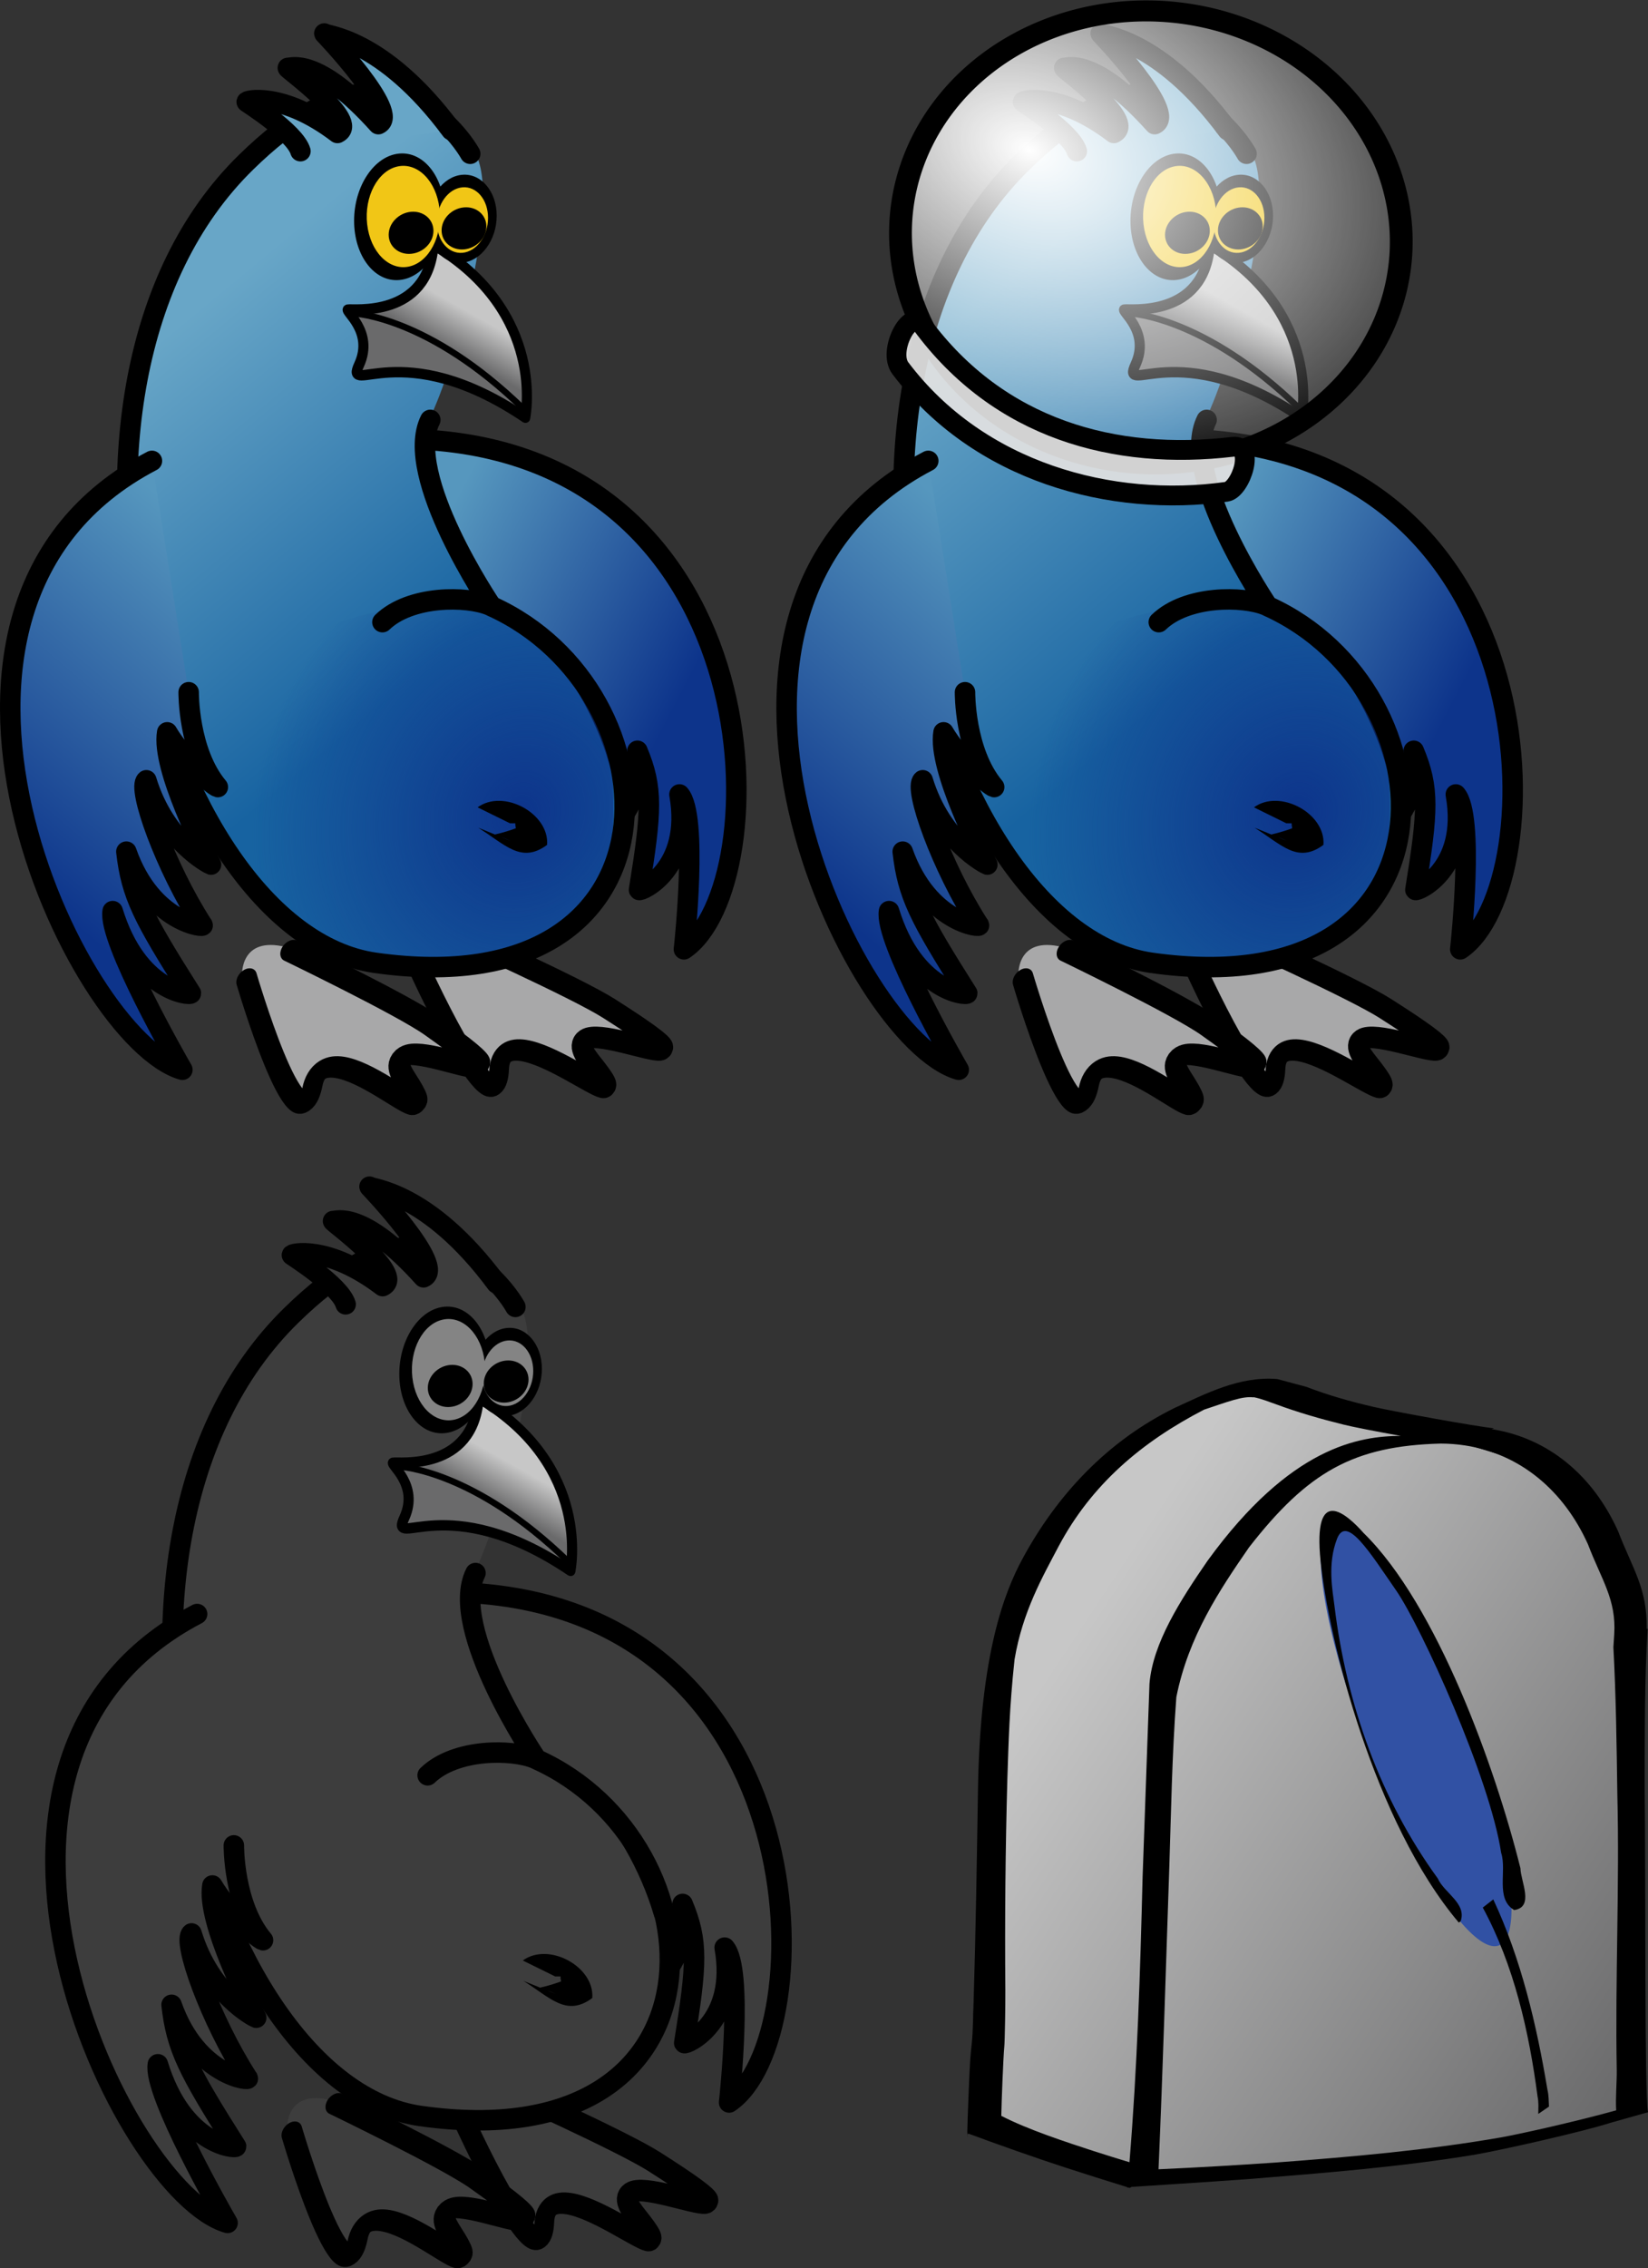 <?xml version="1.0" encoding="UTF-8" standalone="no"?>
<!-- Created with Inkscape (http://www.inkscape.org/) -->
<svg
   xmlns:dc="http://purl.org/dc/elements/1.1/"
   xmlns:cc="http://web.resource.org/cc/"
   xmlns:rdf="http://www.w3.org/1999/02/22-rdf-syntax-ns#"
   xmlns:svg="http://www.w3.org/2000/svg"
   xmlns="http://www.w3.org/2000/svg"
   xmlns:xlink="http://www.w3.org/1999/xlink"
   xmlns:sodipodi="http://sodipodi.sourceforge.net/DTD/sodipodi-0.dtd"
   xmlns:inkscape="http://www.inkscape.org/namespaces/inkscape"
   width="64.398"
   height="88.569"
   id="svg2229"
   sodipodi:version="0.32"
   inkscape:version="0.44"
   version="1.0"
   sodipodi:docbase="/home/yekcim/Desktop/sources de skins allégées"
   sodipodi:docname="thunderbird.svg">
  <rect width="100%" height="100%" fill="#333333" stroke="none"/>
  <defs
     id="defs2231">
    <linearGradient
       inkscape:collect="always"
       xlink:href="#linearGradient2306"
       id="linearGradient2329"
       x1="921.259"
       y1="846.291"
       x2="-343.452"
       y2="5.844"
       gradientUnits="userSpaceOnUse" />
    <linearGradient
       inkscape:collect="always"
       xlink:href="#linearGradient2306"
       id="linearGradient25186"
       gradientUnits="userSpaceOnUse"
       gradientTransform="translate(-0.664,0.439)"
       x1="17.117"
       y1="11.111"
       x2="17.877"
       y2="9.987" />
    <linearGradient
       inkscape:collect="always"
       xlink:href="#linearGradient2410"
       id="linearGradient26123"
       gradientUnits="userSpaceOnUse"
       gradientTransform="matrix(1.021,0.201,8.684867e-2,0.996,76.678,-1.886)"
       x1="0.967"
       y1="32.833"
       x2="11.054"
       y2="18.826" />
    <linearGradient
       inkscape:collect="always"
       xlink:href="#linearGradient2306"
       id="linearGradient26121"
       gradientUnits="userSpaceOnUse"
       gradientTransform="translate(-0.664,0.439)"
       x1="17.117"
       y1="11.111"
       x2="17.877"
       y2="9.987" />
    <radialGradient
       inkscape:collect="always"
       xlink:href="#linearGradient2285"
       id="radialGradient26119"
       gradientUnits="userSpaceOnUse"
       gradientTransform="matrix(0.745,-1.696,1.518,0.667,37.544,49.564)"
       cx="23.655"
       cy="30.782"
       fx="23.655"
       fy="30.782"
       r="6.214" />
    <linearGradient
       inkscape:collect="always"
       xlink:href="#linearGradient2331"
       id="linearGradient26117"
       gradientUnits="userSpaceOnUse"
       gradientTransform="translate(83.786,1.101)"
       x1="21.736"
       y1="17.182"
       x2="11.174"
       y2="4.442" />
    <linearGradient
       inkscape:collect="always"
       xlink:href="#linearGradient2410"
       id="linearGradient26115"
       gradientUnits="userSpaceOnUse"
       gradientTransform="matrix(-0.94,0.532,0.384,0.846,100.583,-3.28)"
       x1="2.778"
       y1="29.52"
       x2="10.358"
       y2="20.062" />
    <radialGradient
       inkscape:collect="always"
       xlink:href="#linearGradient3086"
       id="radialGradient26127"
       gradientUnits="userSpaceOnUse"
       gradientTransform="matrix(1.793,-5.343937e-2,3.31655e-2,1.334,-10.486,-1.658)"
       cx="8.786"
       cy="7.014"
       fx="8.786"
       fy="7.014"
       r="12.591" />
    <linearGradient
       inkscape:collect="always"
       xlink:href="#linearGradient2410"
       id="linearGradient26318"
       gradientUnits="userSpaceOnUse"
       gradientTransform="matrix(1.021,0.201,8.684867e-2,0.996,76.678,-1.886)"
       x1="0.967"
       y1="32.833"
       x2="11.054"
       y2="18.826" />
    <linearGradient
       inkscape:collect="always"
       xlink:href="#linearGradient2306"
       id="linearGradient26316"
       gradientUnits="userSpaceOnUse"
       gradientTransform="translate(-0.664,0.439)"
       x1="17.117"
       y1="11.111"
       x2="17.877"
       y2="9.987" />
    <radialGradient
       inkscape:collect="always"
       xlink:href="#linearGradient2285"
       id="radialGradient26314"
       gradientUnits="userSpaceOnUse"
       gradientTransform="matrix(0.745,-1.696,1.518,0.667,37.544,49.564)"
       cx="23.655"
       cy="30.782"
       fx="23.655"
       fy="30.782"
       r="6.214" />
    <linearGradient
       inkscape:collect="always"
       xlink:href="#linearGradient2331"
       id="linearGradient26312"
       gradientUnits="userSpaceOnUse"
       gradientTransform="translate(83.786,1.101)"
       x1="21.736"
       y1="17.182"
       x2="11.174"
       y2="4.442" />
    <linearGradient
       inkscape:collect="always"
       xlink:href="#linearGradient2410"
       id="linearGradient26310"
       gradientUnits="userSpaceOnUse"
       gradientTransform="matrix(-0.94,0.532,0.384,0.846,100.583,-3.28)"
       x1="2.778"
       y1="29.52"
       x2="10.358"
       y2="20.062" />
    <linearGradient
       inkscape:collect="always"
       xlink:href="#linearGradient2306"
       id="linearGradient26404"
       gradientUnits="userSpaceOnUse"
       x1="921.259"
       y1="846.291"
       x2="-343.452"
       y2="5.844" />
    <linearGradient
       inkscape:collect="always"
       xlink:href="#linearGradient2306"
       id="linearGradient26406"
       gradientUnits="userSpaceOnUse"
       gradientTransform="translate(-0.664,0.439)"
       x1="17.117"
       y1="11.111"
       x2="17.877"
       y2="9.987" />
    <linearGradient
       id="linearGradient3086"
       inkscape:collect="always">
      <stop
         id="stop3088"
         offset="0"
         style="stop-color:#ffffff;stop-opacity:1;" />
      <stop
         id="stop3090"
         offset="1"
         style="stop-color:#ffffff;stop-opacity:0;" />
    </linearGradient>
    <radialGradient
       inkscape:collect="always"
       xlink:href="#linearGradient3086"
       id="radialGradient26418"
       gradientUnits="userSpaceOnUse"
       gradientTransform="matrix(1.793,-5.343937e-2,3.31655e-2,1.334,-10.486,-1.658)"
       cx="8.786"
       cy="7.014"
       fx="8.786"
       fy="7.014"
       r="12.591" />
    <linearGradient
       inkscape:collect="always"
       xlink:href="#linearGradient2410"
       id="linearGradient26510"
       gradientUnits="userSpaceOnUse"
       gradientTransform="matrix(-0.94,0.532,0.384,0.846,-76.475,107.483)"
       x1="2.778"
       y1="29.52"
       x2="10.358"
       y2="20.062" />
    <linearGradient
       id="linearGradient2285"
       inkscape:collect="always">
      <stop
         id="stop2287"
         offset="0"
         style="stop-color:#0d348b;stop-opacity:1;" />
      <stop
         id="stop2289"
         offset="1"
         style="stop-color:#0d348b;stop-opacity:0;" />
    </linearGradient>
    <radialGradient
       inkscape:collect="always"
       xlink:href="#linearGradient2285"
       id="radialGradient26528"
       gradientUnits="userSpaceOnUse"
       gradientTransform="matrix(0.745,-1.696,1.518,0.667,83.687,71.877)"
       cx="23.655"
       cy="30.782"
       fx="23.655"
       fy="30.782"
       r="6.214" />
    <linearGradient
       id="linearGradient2331">
      <stop
         id="stop2333"
         offset="0"
         style="stop-color:#1763a1;stop-opacity:1;" />
      <stop
         id="stop2335"
         offset="1"
         style="stop-color:#68a6c7;stop-opacity:1;" />
    </linearGradient>
    <linearGradient
       inkscape:collect="always"
       xlink:href="#linearGradient2331"
       id="linearGradient26526"
       gradientUnits="userSpaceOnUse"
       gradientTransform="translate(129.929,23.415)"
       x1="21.736"
       y1="17.182"
       x2="11.174"
       y2="4.442" />
    <linearGradient
       id="linearGradient2306">
      <stop
         id="stop2308"
         offset="0"
         style="stop-color:#6a6a6b;stop-opacity:1;" />
      <stop
         id="stop2310"
         offset="1"
         style="stop-color:#c7c7c7;stop-opacity:1;" />
    </linearGradient>
    <linearGradient
       inkscape:collect="always"
       xlink:href="#linearGradient2306"
       id="linearGradient26512"
       gradientUnits="userSpaceOnUse"
       gradientTransform="translate(-0.664,0.439)"
       x1="17.117"
       y1="11.111"
       x2="17.877"
       y2="9.987" />
    <linearGradient
       id="linearGradient2410">
      <stop
         id="stop2412"
         offset="0"
         style="stop-color:#0d348b;stop-opacity:1;" />
      <stop
         id="stop2414"
         offset="1"
         style="stop-color:#5697be;stop-opacity:1;" />
    </linearGradient>
    <linearGradient
       inkscape:collect="always"
       xlink:href="#linearGradient2410"
       id="linearGradient26487"
       gradientUnits="userSpaceOnUse"
       gradientTransform="matrix(1.021,0.201,8.684867e-2,0.996,-120.885,105.801)"
       x1="0.967"
       y1="32.833"
       x2="11.054"
       y2="18.826" />
  </defs>
  <sodipodi:namedview
     id="base"
     pagecolor="#ffffff"
     bordercolor="#666666"
     borderopacity="1.0"
     inkscape:pageopacity="0.0"
     inkscape:pageshadow="2"
     inkscape:zoom="4.5952643"
     inkscape:cx="32.198753"
     inkscape:cy="44.284721"
     inkscape:document-units="px"
     inkscape:current-layer="layer1"
     inkscape:window-width="1024"
     inkscape:window-height="626"
     inkscape:window-x="5"
     inkscape:window-y="49" />
  <g
     inkscape:label="Calque 1"
     inkscape:groupmode="layer"
     id="layer1"
     transform="translate(227.895,-110.935)">
    <g
       style="display:inline"
       inkscape:label="Layer 1"
       id="g1886"
       transform="translate(-190.297,164.569)">
      <g
         transform="matrix(1.83983e-2,0,0,1.850609e-2,9.961,11.094)"
         inkscape:label="Calque 1"
         id="g2274">
        <g
           id="g1313">
          <path
             sodipodi:nodetypes="cccccsccccccccc"
             style="fill:url(#linearGradient2329);fill-opacity:1;fill-rule:evenodd;stroke:black;stroke-width:0.442pt;stroke-linecap:butt;stroke-linejoin:miter;stroke-opacity:1"
             d="M -495.909,991.825 L -160.441,1104.367 C -160.441,1104.367 582.027,1067.501 884.884,953.216 L 881.031,-35.526 L 815.549,-245.679 C 815.549,-245.679 720.963,-384.58 688.222,-399.038 C 655.481,-413.496 495.413,-460.489 495.413,-460.489 L 168.001,-541.104 L 91.605,-560.625 L 0.657,-542.743 L -68.918,-522.382 L -140.767,-480.075 L -207.158,-429.362 L -323.344,-305.798 L -464.288,-3.033"
             id="path5489" />
          <path
             style="fill:black;fill-opacity:1;fill-rule:nonzero;stroke:none;stroke-width:1pt;stroke-linecap:butt;stroke-linejoin:miter;stroke-opacity:1"
             d="M 127.744,-587.943 C 47.81,-594.413 -23.037,-557.425 -90.092,-526.966 C -232.157,-457.554 -339.543,-344.577 -413.86,-207.552 C -450.305,-140.142 -503.377,-10.893 -507.841,278.973 C -510.236,428.691 -512.571,578.442 -517.166,727.859 C -518.655,756.779 -517.973,786.403 -521.131,814.894 C -522.442,825.833 -523.349,836.924 -524.258,847.969 C -525.973,870.552 -530.229,978.16 -530.512,1000.961 C -530.233,1003.842 -530.487,1001.308 -530.289,1003.387 L -530.289,1003.441 C -530.137,1005.034 -530.23,1004.148 -530.121,1005.315 L -527.664,1004.4 C -469.375,1025.943 -382.899,1056.253 -323.509,1075.479 C -279.217,1089.699 -234.923,1103.725 -190.495,1117.306 C -190.528,1117.669 -190.573,1118.022 -190.607,1118.384 L -188.429,1117.982 C -187.479,1118.273 -186.531,1118.569 -185.581,1118.858 L -181.616,1116.645 C -181.616,1116.645 -8.249,1105.674 68.888,1099.985 C 228.999,1087.175 389.468,1074.618 546.553,1048.85 C 607.984,1038.244 776.726,1000.248 835.309,981.532 L 915.274,959.145 C 907.606,930.397 910.553,458.507 908.07,265.245 C 908.64,156.248 907.795,46.879 914.491,-61.245 L 912.928,-60.662 L 913.375,-60.938 C 912.757,-60.833 913.014,-60.875 912.425,-60.775 C 914.011,-145.837 882.903,-186.488 851.614,-267.037 C 798.634,-383.94 703.697,-463.569 582.962,-482.239 L 588.714,-483.972 C 554.034,-486.878 366.47,-521.075 331.9,-529.247 C 284.078,-540.209 236.444,-553.525 189.951,-571.292 L 127.744,-587.943 z M -530.121,1005.315 L -530.512,1005.434 C -530.507,1004.152 -528.544,1022.239 -530.121,1005.315 z M -158.163,462.497 C -163.332,667.555 -169.444,863.025 -186.084,1064.634 C -211.526,1056.978 -236.961,1049.139 -262.307,1041.011 C -319.539,1022.431 -402.712,995.504 -458.31,966.732 C -457.787,938.163 -454.093,842.434 -451.944,821.118 C -450.734,810.144 -449.508,730.862 -449.71,702.19 C -451.022,552.914 -449.555,403.93 -445.41,255.339 C -442.886,181.023 -441.236,106.002 -430.138,3.735 C -413.045,-97.628 -369.94,-171.844 -336.308,-235.365 C -266.463,-365.704 -159.955,-455.275 -27.584,-523.33 C 24.107,-540.355 53.533,-552.055 77.096,-549.252 L 77.711,-549.617 C 93.584,-546.542 109.238,-540.237 124.673,-534.843 C 171.56,-517.582 219.322,-503.904 267.292,-492.065 C 286.758,-487.11 340.314,-476.749 390.198,-467.938 C 303.007,-467.466 156.52,-446.458 -20.207,-204.511 C -77.342,-122.075 -136.715,-30.76 -143.588,55.349 M 841.73,-22.172 C 847.321,81.21 848.617,184.395 850.106,287.433 C 855.05,482.526 845.332,675.933 848.878,870.846 C 849.207,895.398 846.039,927.606 847.649,955.144 C 771.172,976.362 654.665,1002.849 604.461,1011.981 C 446.937,1039.363 285.836,1053.27 124.673,1065.271 C 42.287,1070.854 -42.36,1075.859 -124.379,1079.481 C -114.979,866.925 -108.832,653.898 -101.428,441.039 C -97.787,331.248 -95.841,206.386 -86.491,83.217 C -61.027,-44.297 5.465,-142.962 67.827,-232.693 C 192.949,-392.328 289.872,-446.846 475.188,-451.754 C 492.878,-451.676 510.117,-450.341 526.842,-447.782 C 643.915,-429.869 736.22,-352.766 787.732,-239.153 C 816.546,-164.002 848.231,-122.899 843.517,-49.184"
             id="path5434"
             sodipodi:nodetypes="cccccccccccccccccccccccccccccccccccccccccccccccccccczcccccccccccccc" />
        </g>
      </g>
      <g
         transform="matrix(-0.8,0,0,0.8,285.981,-107.422)"
         id="g29199"
         inkscape:label="Layer 1" />
      <g
         transform="matrix(-0.8,0,0,0.8,1443.382,225.509)"
         inkscape:label="Layer 1"
         id="g29315" />
      <g
         transform="matrix(-0.8,0,0,0.8,2110.599,193.023)"
         id="g29317"
         inkscape:label="Layer 1" />
      <g
         transform="matrix(-0.757,0,0,0.76,256.59,-88.238)"
         id="g3589"
         inkscape:label="Layer 1" />
      <g
         transform="matrix(-0.757,0,0,0.76,1351.92,228.102)"
         inkscape:label="Layer 1"
         id="g3591" />
      <g
         transform="matrix(-0.757,0,0,0.76,1983.356,197.234)"
         id="g3593"
         inkscape:label="Layer 1" />
      <g
         transform="matrix(-0.8,0,0,0.8,288.349,-93.758)"
         id="g2916"
         inkscape:label="Layer 1" />
      <g
         transform="matrix(-0.8,0,0,0.8,1445.75,239.173)"
         inkscape:label="Layer 1"
         id="g2918" />
      <g
         transform="matrix(-0.8,0,0,0.8,2112.967,206.687)"
         id="g2920"
         inkscape:label="Layer 1" />
      <g
         transform="matrix(-0.757,0,0,0.76,258.958,-74.573)"
         id="g2922"
         inkscape:label="Layer 1" />
      <g
         transform="matrix(-0.757,0,0,0.76,1354.288,241.766)"
         inkscape:label="Layer 1"
         id="g2924" />
      <g
         transform="matrix(-0.757,0,0,0.76,1985.724,210.899)"
         id="g2926"
         inkscape:label="Layer 1" />
      <g
         transform="matrix(0.99,-0.144,0.144,0.99,39.602,9.919)"
         id="g2484">
        <path
           sodipodi:type="arc"
           style="opacity:1;color:black;fill:#3151a4;fill-opacity:1;fill-rule:nonzero;stroke:none;stroke-width:0.417;stroke-linecap:round;stroke-linejoin:round;marker:none;marker-start:none;marker-mid:none;marker-end:none;stroke-miterlimit:4;stroke-dasharray:none;stroke-dashoffset:0;stroke-opacity:1;visibility:visible;display:inline;overflow:visible"
           id="path2482"
           sodipodi:cx="-23.337694"
           sodipodi:cy="0.950719"
           sodipodi:rx="1.9617193"
           sodipodi:ry="8.7262688"
           d="M -21.376 0.951 A 1.962 8.726 0 1 1  -25.299,0.951 A 1.962 8.726 0 1 1  -21.376 0.951 z"
           transform="matrix(0.974,-0.225,0.225,0.974,0.301,-5.272)" />
        <path
           style="fill:black;fill-opacity:1;fill-rule:nonzero;stroke:none;stroke-width:1px;stroke-linecap:butt;stroke-linejoin:miter;stroke-opacity:1"
           id="path1398"
           d="M -20.171,7.787 C -19.43,10.243 -19.2,12.874 -19.147,15.436 C -19.125,15.661 -19.161,15.882 -19.182,16.104 L -19.637,16.326 C -19.603,16.102 -19.55,15.881 -19.567,15.65 C -19.53,13.111 -19.742,10.434 -20.623,8.044 L -20.171,7.787 z " />
        <path
           style="fill:black;fill-opacity:1;fill-rule:nonzero;stroke:none;stroke-width:1px;stroke-linecap:butt;stroke-linejoin:miter;stroke-opacity:1"
           d="M -21.634,8.489 C -24.353,4.132 -25.075,-3.223 -24.946,-6.25 C -24.817,-9.277 -23.676,-7.934 -23.126,-7.095 C -20.694,-3.908 -19.349,2.709 -18.946,6.74 C -19.012,7.241 -18.617,8.319 -19.424,8.317 C -20.097,7.767 -19.477,6.773 -19.605,6.031 C -19.621,3.072 -21.424,-3.15 -22.191,-4.694 C -22.999,-6.321 -23.684,-7.908 -24.184,-7.02 C -24.705,-6.095 -24.647,-5.059 -24.661,-4.431 C -24.749,-0.609 -23.986,3.27 -22.198,6.667 C -22.033,7.263 -21.211,7.791 -21.556,8.449 C -21.582,8.462 -21.608,8.476 -21.634,8.489 z "
           id="path1400"
           sodipodi:nodetypes="czcccczzsccc" />
      </g>
    </g>
    <g
       style="display:inline"
       id="g25130"
       transform="translate(-307.67,157.757)">
      <path
         sodipodi:nodetypes="ccccccccccc"
         id="path25132"
         d="M 98.049,15.372 C 111.873,16.102 111.922,32.804 108.266,35.275 C 108.293,35.045 108.823,30.062 108.092,29.228 C 108.612,32.162 106.555,33.037 106.512,32.954 C 107.013,29.853 107.059,28.978 106.449,27.522 C 106.785,30.188 104.66,31.109 104.793,30.934 C 105.196,28.539 104.85,25.633 104.337,25.524 C 104.736,27.755 103.374,29.099 103.334,29.126 C 103.346,28.746 103.528,25.345 102.623,24.286 C 102.513,25.273 101.825,26.624 101.63,26.748 C 102.152,25.189 100.875,23.276 100.875,23.276"
         style="fill:#3d3d3d;fill-opacity:1;fill-rule:evenodd;stroke:black;stroke-width:0.8;stroke-linecap:round;stroke-linejoin:round;stroke-miterlimit:4;stroke-dasharray:none;stroke-opacity:1;display:inline" />
      <g
         style="fill:#a8a8a9;fill-opacity:1;display:inline"
         transform="matrix(-0.342,0,-4.925855e-2,0.374,263.725,-23.684)"
         id="g25134">
        <path
           style="fill:#3d3d3d;fill-opacity:1;fill-rule:evenodd;stroke:black;stroke-width:2.237;stroke-linecap:round;stroke-linejoin:round;stroke-miterlimit:4;stroke-dasharray:none;stroke-opacity:1"
           d="M 462.232,158.977 C 462.232,158.977 450.451,177.512 451.155,170.252 C 451.859,162.992 432.541,177.541 440.634,169.64 C 448.727,161.74 420.313,174.138 439.52,163.823 C 443.525,161.672 458.145,156.01 458.145,156.01"
           id="path25140"
           sodipodi:nodetypes="csssc" />
      </g>
      <g
         style="fill:#a8a8a9;fill-opacity:1;display:inline"
         transform="matrix(-0.342,0,-0.108,0.374,266.43,-23.023)"
         id="g25142">
        <path
           style="fill:#3d3d3d;fill-opacity:1;fill-rule:evenodd;stroke:none;stroke-width:2.067;stroke-linecap:butt;stroke-linejoin:miter;stroke-miterlimit:4;stroke-dasharray:none;stroke-opacity:1;display:inline"
           d="M 458.782,155.642 C 464.46,154.431 462.869,158.609 462.869,158.609 C 462.869,158.609 451.088,177.145 451.792,169.885 C 452.496,162.625 433.178,177.173 441.271,169.273 C 449.364,161.372 420.95,173.77 440.157,163.455 C 444.162,161.304 453.104,156.853 458.782,155.642 z "
           id="path25144"
           sodipodi:nodetypes="ccsssz" />
        <path
           style="fill:#3d3d3d;fill-opacity:1;fill-rule:evenodd;stroke:black;stroke-width:2.237;stroke-linecap:round;stroke-linejoin:round;stroke-miterlimit:4;stroke-dasharray:none;stroke-opacity:1"
           d="M 462.232,158.977 C 462.232,158.977 450.451,177.512 451.155,170.252 C 451.859,162.992 432.541,177.541 440.634,169.64 C 448.727,161.74 420.313,174.138 439.52,163.823 C 443.525,161.672 458.145,156.01 458.145,156.01"
           id="path25148"
           sodipodi:nodetypes="csssc" />
      </g>
      <path
         sodipodi:nodetypes="czsccs"
         id="path25150"
         d="M 98.294,14.619 C 99.376,12.464 101.207,5.688 100.041,4.084 C 98.821,2.405 95.815,0.043 91.161,4.536 C 82.714,12.692 87.857,34.272 95.302,35.803 C 111.317,38.1 105.256,23.614 100.743,21.877 C 100.743,21.877 97.212,16.773 98.294,14.619 z "
         style="fill:#3d3d3d;fill-opacity:1;fill-rule:evenodd;stroke:none;stroke-width:0.927;stroke-linecap:butt;stroke-linejoin:miter;stroke-miterlimit:4;stroke-dasharray:none;stroke-opacity:1;display:inline" />
      <path
         sodipodi:nodetypes="cscsscscc"
         id="path25154"
         d="M 99.915,4.21 C 99.795,3.995 98.408,1.643 95.805,1.864 C 95.765,1.867 95.726,1.859 95.686,1.864 C 94.446,2.005 92.967,2.773 91.161,4.536 C 82.037,13.443 87.733,34.61 96.21,35.803 C 108.582,37.543 108.093,25.188 100.743,21.877 C 100.743,21.877 97.272,16.757 98.355,14.602 M 100.684,21.847 C 99.787,21.471 97.578,21.448 96.485,22.5"
         style="fill:none;fill-opacity:1;fill-rule:evenodd;stroke:black;stroke-width:0.8;stroke-linecap:round;stroke-linejoin:round;stroke-miterlimit:4;stroke-dasharray:none;stroke-opacity:1;display:inline" />
      <path
         id="path25156"
         d="M 101.471,30.354 C 103.099,30.397 101.454,29.302 101.699,30.548 C 100.591,30.955 100.655,30.651 101.491,31.038 L 100.226,30.525 C 101.277,31.178 101.904,31.947 102.919,31.197 C 103.014,29.97 101.217,28.995 100.204,29.731 L 101.471,30.354 z "
         style="fill:black;fill-opacity:1;fill-rule:nonzero;stroke:none;stroke-width:1pt;stroke-linecap:butt;stroke-linejoin:miter;stroke-opacity:1;display:inline" />
      <g
         transform="matrix(1.233,-0.102,0.173,1.274,78.061,-0.449)"
         id="g25158">
        <path
           style="fill:url(#linearGradient25186);fill-opacity:1;fill-rule:evenodd;stroke:black;stroke-width:0.317;stroke-linecap:round;stroke-linejoin:round;stroke-miterlimit:4;stroke-dasharray:none;stroke-opacity:1"
           d="M 17.62,13.157 C 17.62,13.157 18.761,10.029 15.481,7.693 C 14.99,9.914 12.686,9.415 12.532,9.436 C 12.379,9.457 13.265,10.156 12.642,11.133 C 12.02,12.11 14.096,10.311 17.62,13.157 z "
           id="path25160"
           sodipodi:nodetypes="ccssc" />
        <path
           style="fill:none;fill-opacity:0.75;fill-rule:evenodd;stroke:black;stroke-width:0.2;stroke-linecap:round;stroke-linejoin:round;stroke-miterlimit:4;stroke-dasharray:none;stroke-opacity:1"
           d="M 12.716,9.569 C 12.716,9.569 15.028,9.858 17.596,12.876"
           id="path25162" />
      </g>
      <path
         sodipodi:nodetypes="ccccccs"
         id="path25164"
         d="M 99.178,3.29 C 96.476,-0.354 94.225,-0.391 94.214,-0.485 C 94.214,-0.485 97.221,2.651 96.325,3.054 C 93.903,0.36 92.884,0.885 92.789,0.857 C 92.722,0.864 95.634,2.96 94.728,3.398 C 92.553,1.745 91.103,2.143 91.185,2.189 C 91.209,2.216 93.058,3.369 93.281,4.109"
         style="fill:#3d3d3d;fill-opacity:1;fill-rule:evenodd;stroke:black;stroke-width:0.8;stroke-linecap:round;stroke-linejoin:round;stroke-miterlimit:4;stroke-dasharray:none;stroke-opacity:1" />
      <path
         sodipodi:nodetypes="ccccccccccc"
         id="path25166"
         d="M 87.478,16.202 C 76.519,21.923 84.507,38.789 88.668,39.978 C 88.537,39.754 85.742,34.892 85.944,33.783 C 86.909,36.946 89.007,37.092 89.002,36.992 C 87.123,34.028 86.671,33.157 86.479,31.461 C 87.468,34.286 89.642,34.454 89.451,34.324 C 87.986,32.041 86.892,28.969 87.26,28.674 C 87.991,31.081 89.742,31.953 89.787,31.966 C 89.597,31.584 87.837,28.201 88.074,26.802 C 88.633,27.763 89.835,28.885 90.053,28.94 C 88.888,27.548 88.913,25.236 88.913,25.236"
         style="fill:#3d3d3d;fill-opacity:1;fill-rule:evenodd;stroke:black;stroke-width:0.8;stroke-linecap:round;stroke-linejoin:round;stroke-miterlimit:4;stroke-dasharray:none;stroke-opacity:1" />
      <path
         style="fill:black;fill-opacity:1;fill-rule:nonzero;stroke:#0f0f0f;stroke-width:0;stroke-miterlimit:4;stroke-opacity:1"
         d="M 95.378,6.827 C 95.378,8.19 96.17,9.226 97.145,9.14 C 98.121,9.054 98.912,7.878 98.912,6.516 C 98.912,5.153 98.121,4.116 97.145,4.202 C 96.17,4.288 95.378,5.464 95.378,6.827 z "
         id="path25168" />
      <path
         style="fill:black;fill-opacity:1;fill-rule:nonzero;stroke:#0f0f0f;stroke-width:0;stroke-miterlimit:4;stroke-opacity:1"
         d="M 98.249,6.868 C 98.249,7.816 98.854,8.532 99.599,8.466 C 100.345,8.4 100.95,7.578 100.95,6.63 C 100.95,5.682 100.345,4.966 99.599,5.031 C 98.854,5.097 98.249,5.92 98.249,6.868 z "
         id="path25170" />
      <path
         style="fill:#848484;fill-opacity:1;fill-rule:nonzero;stroke:#0f0f0f;stroke-width:0;stroke-miterlimit:4;stroke-opacity:1"
         d="M 98.612,6.887 C 98.612,7.593 99.06,8.127 99.612,8.078 C 100.164,8.029 100.612,7.417 100.612,6.711 C 100.612,6.005 100.164,5.472 99.612,5.521 C 99.06,5.569 98.612,6.181 98.612,6.887 z "
         id="path25172" />
      <path
         style="fill:#848484;fill-opacity:1;fill-rule:nonzero;stroke:#0f0f0f;stroke-width:0;stroke-miterlimit:4;stroke-opacity:1"
         d="M 95.888,6.961 C 96.009,8.04 96.74,8.781 97.52,8.615 C 98.3,8.449 98.835,7.438 98.715,6.359 C 98.595,5.28 97.864,4.539 97.084,4.705 C 96.303,4.871 95.768,5.882 95.888,6.961 z "
         id="path25174" />
      <path
         style="fill:black;fill-opacity:1;fill-rule:nonzero;stroke:#0f0f0f;stroke-width:0;stroke-miterlimit:4;stroke-opacity:1"
         d="M 96.492,7.373 C 96.492,7.826 96.884,8.159 97.367,8.116 C 97.85,8.074 98.242,7.672 98.242,7.219 C 98.242,6.767 97.85,6.434 97.367,6.476 C 96.884,6.519 96.492,6.921 96.492,7.373 z "
         id="path25176" />
      <path
         style="fill:black;fill-opacity:1;fill-rule:nonzero;stroke:#0f0f0f;stroke-width:0;stroke-miterlimit:4;stroke-opacity:1;display:inline"
         d="M 98.679,7.201 C 98.679,7.653 99.07,7.986 99.553,7.944 C 100.036,7.901 100.428,7.499 100.428,7.047 C 100.428,6.594 100.036,6.261 99.553,6.304 C 99.07,6.346 98.679,6.748 98.679,7.201 z "
         id="path25178" />
    </g>
    <g
       style="display:inline"
       id="g26065"
       transform="translate(-279.099,112.729)">
      <path
         sodipodi:nodetypes="ccccccccccc"
         id="path26067"
         d="M 98.049,15.372 C 111.873,16.102 111.922,32.804 108.266,35.275 C 108.293,35.045 108.823,30.062 108.092,29.228 C 108.612,32.162 106.555,33.037 106.512,32.954 C 107.013,29.853 107.059,28.978 106.449,27.522 C 106.785,30.188 104.66,31.109 104.793,30.934 C 105.196,28.539 104.85,25.633 104.337,25.524 C 104.736,27.755 103.374,29.099 103.334,29.126 C 103.346,28.746 103.528,25.345 102.623,24.286 C 102.513,25.273 101.825,26.624 101.63,26.748 C 102.152,25.189 100.875,23.276 100.875,23.276"
         style="fill:url(#linearGradient26115);fill-opacity:1;fill-rule:evenodd;stroke:black;stroke-width:0.8;stroke-linecap:round;stroke-linejoin:round;stroke-miterlimit:4;stroke-dasharray:none;stroke-opacity:1;display:inline" />
      <g
         style="fill:#a8a8a9;fill-opacity:1;display:inline"
         transform="matrix(-0.342,0,-4.925855e-2,0.374,263.725,-23.684)"
         id="g26069">
        <path
           style="fill:#a8a8a9;fill-opacity:1;fill-rule:evenodd;stroke:none;stroke-width:2.067;stroke-linecap:butt;stroke-linejoin:miter;stroke-miterlimit:4;stroke-dasharray:none;stroke-opacity:1;display:inline"
           d="M 458.782,155.642 C 464.46,154.431 462.869,158.609 462.869,158.609 C 462.869,158.609 451.088,177.145 451.792,169.885 C 452.496,162.625 433.178,177.173 441.271,169.273 C 449.364,161.372 420.95,173.77 440.157,163.455 C 444.162,161.304 453.104,156.853 458.782,155.642 z "
           id="path26071"
           sodipodi:nodetypes="ccsssz" />
        <path
           style="fill:#a8a8a9;fill-opacity:1;fill-rule:evenodd;stroke:none;stroke-width:2.067;stroke-linecap:butt;stroke-linejoin:miter;stroke-miterlimit:4;stroke-dasharray:none;stroke-opacity:1;display:inline"
           d="M 457.865,155.97 C 463.543,154.759 461.952,158.937 461.952,158.937 C 461.952,158.937 450.171,177.473 450.875,170.213 C 451.579,162.953 432.261,177.502 440.354,169.601 C 448.447,161.7 420.033,174.098 439.24,163.783 C 443.245,161.633 452.187,157.182 457.865,155.97 z "
           id="path26073"
           sodipodi:nodetypes="ccsssz" />
        <path
           style="fill:#a8a8a9;fill-opacity:1;fill-rule:evenodd;stroke:black;stroke-width:2.237;stroke-linecap:round;stroke-linejoin:round;stroke-miterlimit:4;stroke-dasharray:none;stroke-opacity:1"
           d="M 462.232,158.977 C 462.232,158.977 450.451,177.512 451.155,170.252 C 451.859,162.992 432.541,177.541 440.634,169.64 C 448.727,161.74 420.313,174.138 439.52,163.823 C 443.525,161.672 458.145,156.01 458.145,156.01"
           id="path26075"
           sodipodi:nodetypes="csssc" />
      </g>
      <g
         style="fill:#a8a8a9;fill-opacity:1;display:inline"
         transform="matrix(-0.342,0,-0.108,0.374,266.43,-23.023)"
         id="g26077">
        <path
           style="fill:#a8a8a9;fill-opacity:1;fill-rule:evenodd;stroke:none;stroke-width:2.067;stroke-linecap:butt;stroke-linejoin:miter;stroke-miterlimit:4;stroke-dasharray:none;stroke-opacity:1;display:inline"
           d="M 458.782,155.642 C 464.46,154.431 462.869,158.609 462.869,158.609 C 462.869,158.609 451.088,177.145 451.792,169.885 C 452.496,162.625 433.178,177.173 441.271,169.273 C 449.364,161.372 420.95,173.77 440.157,163.455 C 444.162,161.304 453.104,156.853 458.782,155.642 z "
           id="path26079"
           sodipodi:nodetypes="ccsssz" />
        <path
           style="fill:#a8a8a9;fill-opacity:1;fill-rule:evenodd;stroke:none;stroke-width:2.067;stroke-linecap:butt;stroke-linejoin:miter;stroke-miterlimit:4;stroke-dasharray:none;stroke-opacity:1;display:inline"
           d="M 457.865,155.97 C 463.543,154.759 461.952,158.937 461.952,158.937 C 461.952,158.937 450.171,177.473 450.875,170.213 C 451.579,162.953 432.261,177.502 440.354,169.601 C 448.447,161.7 420.033,174.098 439.24,163.783 C 443.245,161.633 452.187,157.182 457.865,155.97 z "
           id="path26081"
           sodipodi:nodetypes="ccsssz" />
        <path
           style="fill:#a8a8a9;fill-opacity:1;fill-rule:evenodd;stroke:black;stroke-width:2.237;stroke-linecap:round;stroke-linejoin:round;stroke-miterlimit:4;stroke-dasharray:none;stroke-opacity:1"
           d="M 462.232,158.977 C 462.232,158.977 450.451,177.512 451.155,170.252 C 451.859,162.992 432.541,177.541 440.634,169.64 C 448.727,161.74 420.313,174.138 439.52,163.823 C 443.525,161.672 458.145,156.01 458.145,156.01"
           id="path26083"
           sodipodi:nodetypes="csssc" />
      </g>
      <path
         sodipodi:nodetypes="czsccs"
         id="path26085"
         d="M 98.294,14.619 C 99.376,12.464 101.207,5.688 100.041,4.084 C 98.821,2.405 95.815,0.043 91.161,4.536 C 82.714,12.692 87.857,34.272 95.302,35.803 C 111.317,38.1 105.256,23.614 100.743,21.877 C 100.743,21.877 97.212,16.773 98.294,14.619 z "
         style="fill:url(#linearGradient26117);fill-opacity:1;fill-rule:evenodd;stroke:none;stroke-width:0.927;stroke-linecap:butt;stroke-linejoin:miter;stroke-miterlimit:4;stroke-dasharray:none;stroke-opacity:1;display:inline" />
      <path
         sodipodi:nodetypes="csssc"
         id="path26087"
         d="M 105.478,28.638 C 105.932,35.342 102.322,35.599 98.075,35.886 C 93.313,36.208 90.519,33.031 89.391,28.859 C 88.303,24.832 93.769,22.043 98.782,21.744 C 102.899,21.498 104.9,25.06 105.478,28.638 z "
         style="color:black;fill:url(#radialGradient26119);fill-opacity:1;fill-rule:nonzero;stroke:none;stroke-width:0.849;stroke-linecap:round;stroke-linejoin:round;marker:none;marker-start:none;marker-mid:none;marker-end:none;stroke-miterlimit:4;stroke-dashoffset:0;stroke-opacity:1;visibility:visible;display:inline;overflow:visible" />
      <path
         sodipodi:nodetypes="cscsscscc"
         id="path26089"
         d="M 99.915,4.21 C 99.795,3.995 98.408,1.643 95.805,1.864 C 95.765,1.867 95.726,1.859 95.686,1.864 C 94.446,2.005 92.967,2.773 91.161,4.536 C 82.037,13.443 87.733,34.61 96.21,35.803 C 108.582,37.543 108.093,25.188 100.743,21.877 C 100.743,21.877 97.272,16.757 98.355,14.602 M 100.684,21.847 C 99.787,21.471 97.578,21.448 96.485,22.5"
         style="fill:none;fill-opacity:1;fill-rule:evenodd;stroke:black;stroke-width:0.8;stroke-linecap:round;stroke-linejoin:round;stroke-miterlimit:4;stroke-dasharray:none;stroke-opacity:1;display:inline" />
      <path
         id="path26091"
         d="M 101.471,30.354 C 103.099,30.397 101.454,29.302 101.699,30.548 C 100.591,30.955 100.655,30.651 101.491,31.038 L 100.226,30.525 C 101.277,31.178 101.904,31.947 102.919,31.197 C 103.014,29.97 101.217,28.995 100.204,29.731 L 101.471,30.354 z "
         style="fill:black;fill-opacity:1;fill-rule:nonzero;stroke:none;stroke-width:1pt;stroke-linecap:butt;stroke-linejoin:miter;stroke-opacity:1;display:inline" />
      <g
         transform="matrix(1.233,-0.102,0.173,1.274,78.061,-0.449)"
         id="g26093">
        <path
           style="fill:url(#linearGradient26121);fill-opacity:1;fill-rule:evenodd;stroke:black;stroke-width:0.317;stroke-linecap:round;stroke-linejoin:round;stroke-miterlimit:4;stroke-dasharray:none;stroke-opacity:1"
           d="M 17.62,13.157 C 17.62,13.157 18.761,10.029 15.481,7.693 C 14.99,9.914 12.686,9.415 12.532,9.436 C 12.379,9.457 13.265,10.156 12.642,11.133 C 12.02,12.11 14.096,10.311 17.62,13.157 z "
           id="path26095"
           sodipodi:nodetypes="ccssc" />
        <path
           style="fill:none;fill-opacity:0.75;fill-rule:evenodd;stroke:black;stroke-width:0.2;stroke-linecap:round;stroke-linejoin:round;stroke-miterlimit:4;stroke-dasharray:none;stroke-opacity:1"
           d="M 12.716,9.569 C 12.716,9.569 15.028,9.858 17.596,12.876"
           id="path26097" />
      </g>
      <path
         sodipodi:nodetypes="ccccccs"
         id="path26099"
         d="M 99.178,3.29 C 96.476,-0.354 94.225,-0.391 94.214,-0.485 C 94.214,-0.485 97.221,2.651 96.325,3.054 C 93.903,0.36 92.884,0.885 92.789,0.857 C 92.722,0.864 95.634,2.96 94.728,3.398 C 92.553,1.745 91.103,2.143 91.185,2.189 C 91.209,2.216 93.058,3.369 93.281,4.109"
         style="fill:#68a6c7;fill-opacity:1;fill-rule:evenodd;stroke:black;stroke-width:0.8;stroke-linecap:round;stroke-linejoin:round;stroke-miterlimit:4;stroke-dasharray:none;stroke-opacity:1" />
      <path
         sodipodi:nodetypes="ccccccccccc"
         id="path26101"
         d="M 87.478,16.202 C 76.519,21.923 84.507,38.789 88.668,39.978 C 88.537,39.754 85.742,34.892 85.944,33.783 C 86.909,36.946 89.007,37.092 89.002,36.992 C 87.123,34.028 86.671,33.157 86.479,31.461 C 87.468,34.286 89.642,34.454 89.451,34.324 C 87.986,32.041 86.892,28.969 87.26,28.674 C 87.991,31.081 89.742,31.953 89.787,31.966 C 89.597,31.584 87.837,28.201 88.074,26.802 C 88.633,27.763 89.835,28.885 90.053,28.94 C 88.888,27.548 88.913,25.236 88.913,25.236"
         style="fill:url(#linearGradient26123);fill-opacity:1;fill-rule:evenodd;stroke:black;stroke-width:0.8;stroke-linecap:round;stroke-linejoin:round;stroke-miterlimit:4;stroke-dasharray:none;stroke-opacity:1" />
      <path
         style="fill:black;fill-opacity:1;fill-rule:nonzero;stroke:#0f0f0f;stroke-width:0;stroke-miterlimit:4;stroke-opacity:1"
         d="M 95.378,6.827 C 95.378,8.19 96.17,9.226 97.145,9.14 C 98.121,9.054 98.912,7.878 98.912,6.516 C 98.912,5.153 98.121,4.116 97.145,4.202 C 96.17,4.288 95.378,5.464 95.378,6.827 z "
         id="path26103" />
      <path
         style="fill:black;fill-opacity:1;fill-rule:nonzero;stroke:#0f0f0f;stroke-width:0;stroke-miterlimit:4;stroke-opacity:1"
         d="M 98.249,6.868 C 98.249,7.816 98.854,8.532 99.599,8.466 C 100.345,8.4 100.95,7.578 100.95,6.63 C 100.95,5.682 100.345,4.966 99.599,5.031 C 98.854,5.097 98.249,5.92 98.249,6.868 z "
         id="path26105" />
      <path
         style="fill:#f1c616;fill-opacity:1;fill-rule:nonzero;stroke:#0f0f0f;stroke-width:0;stroke-miterlimit:4;stroke-opacity:1"
         d="M 98.612,6.887 C 98.612,7.593 99.06,8.127 99.612,8.078 C 100.164,8.029 100.612,7.417 100.612,6.711 C 100.612,6.005 100.164,5.472 99.612,5.521 C 99.06,5.569 98.612,6.181 98.612,6.887 z "
         id="path26107" />
      <path
         style="fill:#f1c616;fill-opacity:1;fill-rule:nonzero;stroke:#0f0f0f;stroke-width:0;stroke-miterlimit:4;stroke-opacity:1"
         d="M 95.888,6.961 C 96.009,8.04 96.74,8.781 97.52,8.615 C 98.3,8.449 98.835,7.438 98.715,6.359 C 98.595,5.28 97.864,4.539 97.084,4.705 C 96.303,4.871 95.768,5.882 95.888,6.961 z "
         id="path26109" />
      <path
         style="fill:black;fill-opacity:1;fill-rule:nonzero;stroke:#0f0f0f;stroke-width:0;stroke-miterlimit:4;stroke-opacity:1"
         d="M 96.729,7.373 C 96.729,7.826 97.121,8.159 97.604,8.116 C 98.087,8.074 98.479,7.672 98.479,7.219 C 98.479,6.767 98.087,6.434 97.604,6.476 C 97.121,6.519 96.729,6.921 96.729,7.373 z "
         id="path26111" />
      <path
         style="fill:black;fill-opacity:1;fill-rule:nonzero;stroke:#0f0f0f;stroke-width:0;stroke-miterlimit:4;stroke-opacity:1;display:inline"
         d="M 98.797,7.201 C 98.797,7.653 99.189,7.986 99.672,7.944 C 100.155,7.901 100.547,7.499 100.547,7.047 C 100.547,6.594 100.155,6.261 99.672,6.304 C 99.189,6.346 98.797,6.748 98.797,7.201 z "
         id="path26113" />
    </g>
    <g
       style="display:inline"
       id="g26408"
       transform="translate(-233.625,106.328)">
      <path
         inkscape:tile-cy="8.6375513"
         inkscape:tile-cx="14.266624"
         inkscape:tile-h="20.478873"
         inkscape:tile-w="21.145145"
         transform="matrix(0.709,0.352,-0.389,0.656,44.866,3.783)"
         d="M 25.072 8.475 A 12.191 11.788 0 1 1  0.69,8.475 A 12.191 11.788 0 1 1  25.072 8.475 z"
         sodipodi:ry="11.788343"
         sodipodi:rx="12.190872"
         sodipodi:cy="8.4751015"
         sodipodi:cx="12.880921"
         id="path26125"
         style="fill:url(#radialGradient26127);fill-opacity:1;stroke:black;stroke-width:1.101;stroke-miterlimit:4;stroke-dasharray:none;stroke-opacity:1;display:inline"
         sodipodi:type="arc" />
      <path
         style="fill:#e1e1e1;fill-opacity:0.931;stroke:black;stroke-width:0.773;stroke-linecap:round;stroke-linejoin:round;stroke-miterlimit:4;stroke-opacity:1;display:inline"
         d="M 41.745,17.272 C 44.77,21.383 49.315,22.596 53.892,22.055 C 54.823,21.945 54.215,23.732 53.658,23.81 C 49.157,24.44 43.978,23.05 40.913,18.985 C 40.412,18.321 41.279,16.639 41.745,17.272 z "
         id="path26129"
         sodipodi:nodetypes="cssss" />
    </g>
    <g
       style="display:inline"
       id="g40805"
       transform="translate(-309.436,112.729)">
      <path
         sodipodi:nodetypes="ccccccccccc"
         id="path2293"
         d="M 98.049,15.372 C 111.873,16.102 111.922,32.804 108.266,35.275 C 108.293,35.045 108.823,30.062 108.092,29.228 C 108.612,32.162 106.555,33.037 106.512,32.954 C 107.013,29.853 107.059,28.978 106.449,27.522 C 106.785,30.188 104.66,31.109 104.793,30.934 C 105.196,28.539 104.85,25.633 104.337,25.524 C 104.736,27.755 103.374,29.099 103.334,29.126 C 103.346,28.746 103.528,25.345 102.623,24.286 C 102.513,25.273 101.825,26.624 101.63,26.748 C 102.152,25.189 100.875,23.276 100.875,23.276"
         style="fill:url(#linearGradient26310);fill-opacity:1;fill-rule:evenodd;stroke:black;stroke-width:0.8;stroke-linecap:round;stroke-linejoin:round;stroke-miterlimit:4;stroke-dasharray:none;stroke-opacity:1;display:inline" />
      <g
         style="fill:#a8a8a9;fill-opacity:1;display:inline"
         transform="matrix(-0.342,0,-4.925855e-2,0.374,263.725,-23.684)"
         id="g2370">
        <path
           style="fill:#a8a8a9;fill-opacity:1;fill-rule:evenodd;stroke:none;stroke-width:2.067;stroke-linecap:butt;stroke-linejoin:miter;stroke-miterlimit:4;stroke-dasharray:none;stroke-opacity:1;display:inline"
           d="M 458.782,155.642 C 464.46,154.431 462.869,158.609 462.869,158.609 C 462.869,158.609 451.088,177.145 451.792,169.885 C 452.496,162.625 433.178,177.173 441.271,169.273 C 449.364,161.372 420.95,173.77 440.157,163.455 C 444.162,161.304 453.104,156.853 458.782,155.642 z "
           id="path2372"
           sodipodi:nodetypes="ccsssz" />
        <path
           style="fill:#a8a8a9;fill-opacity:1;fill-rule:evenodd;stroke:none;stroke-width:2.067;stroke-linecap:butt;stroke-linejoin:miter;stroke-miterlimit:4;stroke-dasharray:none;stroke-opacity:1;display:inline"
           d="M 457.865,155.97 C 463.543,154.759 461.952,158.937 461.952,158.937 C 461.952,158.937 450.171,177.473 450.875,170.213 C 451.579,162.953 432.261,177.502 440.354,169.601 C 448.447,161.7 420.033,174.098 439.24,163.783 C 443.245,161.633 452.187,157.182 457.865,155.97 z "
           id="path2374"
           sodipodi:nodetypes="ccsssz" />
        <path
           style="fill:#a8a8a9;fill-opacity:1;fill-rule:evenodd;stroke:black;stroke-width:2.237;stroke-linecap:round;stroke-linejoin:round;stroke-miterlimit:4;stroke-dasharray:none;stroke-opacity:1"
           d="M 462.232,158.977 C 462.232,158.977 450.451,177.512 451.155,170.252 C 451.859,162.992 432.541,177.541 440.634,169.64 C 448.727,161.74 420.313,174.138 439.52,163.823 C 443.525,161.672 458.145,156.01 458.145,156.01"
           id="path2376"
           sodipodi:nodetypes="csssc" />
      </g>
      <g
         style="fill:#a8a8a9;fill-opacity:1;display:inline"
         transform="matrix(-0.342,0,-0.108,0.374,266.43,-23.023)"
         id="g1663">
        <path
           style="fill:#a8a8a9;fill-opacity:1;fill-rule:evenodd;stroke:none;stroke-width:2.067;stroke-linecap:butt;stroke-linejoin:miter;stroke-miterlimit:4;stroke-dasharray:none;stroke-opacity:1;display:inline"
           d="M 458.782,155.642 C 464.46,154.431 462.869,158.609 462.869,158.609 C 462.869,158.609 451.088,177.145 451.792,169.885 C 452.496,162.625 433.178,177.173 441.271,169.273 C 449.364,161.372 420.95,173.77 440.157,163.455 C 444.162,161.304 453.104,156.853 458.782,155.642 z "
           id="path1665"
           sodipodi:nodetypes="ccsssz" />
        <path
           style="fill:#a8a8a9;fill-opacity:1;fill-rule:evenodd;stroke:none;stroke-width:2.067;stroke-linecap:butt;stroke-linejoin:miter;stroke-miterlimit:4;stroke-dasharray:none;stroke-opacity:1;display:inline"
           d="M 457.865,155.97 C 463.543,154.759 461.952,158.937 461.952,158.937 C 461.952,158.937 450.171,177.473 450.875,170.213 C 451.579,162.953 432.261,177.502 440.354,169.601 C 448.447,161.7 420.033,174.098 439.24,163.783 C 443.245,161.633 452.187,157.182 457.865,155.97 z "
           id="path1667"
           sodipodi:nodetypes="ccsssz" />
        <path
           style="fill:#a8a8a9;fill-opacity:1;fill-rule:evenodd;stroke:black;stroke-width:2.237;stroke-linecap:round;stroke-linejoin:round;stroke-miterlimit:4;stroke-dasharray:none;stroke-opacity:1"
           d="M 462.232,158.977 C 462.232,158.977 450.451,177.512 451.155,170.252 C 451.859,162.992 432.541,177.541 440.634,169.64 C 448.727,161.74 420.313,174.138 439.52,163.823 C 443.525,161.672 458.145,156.01 458.145,156.01"
           id="path1669"
           sodipodi:nodetypes="csssc" />
      </g>
      <path
         sodipodi:nodetypes="czsccs"
         id="path1683"
         d="M 98.294,14.619 C 99.376,12.464 101.207,5.688 100.041,4.084 C 98.821,2.405 95.815,0.043 91.161,4.536 C 82.714,12.692 87.857,34.272 95.302,35.803 C 111.317,38.1 105.256,23.614 100.743,21.877 C 100.743,21.877 97.212,16.773 98.294,14.619 z "
         style="fill:url(#linearGradient26312);fill-opacity:1;fill-rule:evenodd;stroke:none;stroke-width:0.927;stroke-linecap:butt;stroke-linejoin:miter;stroke-miterlimit:4;stroke-dasharray:none;stroke-opacity:1;display:inline" />
      <path
         sodipodi:nodetypes="csssc"
         id="path1410"
         d="M 105.478,28.638 C 105.932,35.342 102.322,35.599 98.075,35.886 C 93.313,36.208 90.519,33.031 89.391,28.859 C 88.303,24.832 93.769,22.043 98.782,21.744 C 102.899,21.498 104.9,25.06 105.478,28.638 z "
         style="color:black;fill:url(#radialGradient26314);fill-opacity:1;fill-rule:nonzero;stroke:none;stroke-width:0.849;stroke-linecap:round;stroke-linejoin:round;marker:none;marker-start:none;marker-mid:none;marker-end:none;stroke-miterlimit:4;stroke-dashoffset:0;stroke-opacity:1;visibility:visible;display:inline;overflow:visible" />
      <path
         sodipodi:nodetypes="cscsscscc"
         id="path1686"
         d="M 99.915,4.21 C 99.795,3.995 98.408,1.643 95.805,1.864 C 95.765,1.867 95.726,1.859 95.686,1.864 C 94.446,2.005 92.967,2.773 91.161,4.536 C 82.037,13.443 87.733,34.61 96.21,35.803 C 108.582,37.543 108.093,25.188 100.743,21.877 C 100.743,21.877 97.272,16.757 98.355,14.602 M 100.684,21.847 C 99.787,21.471 97.578,21.448 96.485,22.5"
         style="fill:none;fill-opacity:1;fill-rule:evenodd;stroke:black;stroke-width:0.8;stroke-linecap:round;stroke-linejoin:round;stroke-miterlimit:4;stroke-dasharray:none;stroke-opacity:1;display:inline" />
      <path
         id="path1688"
         d="M 101.471,30.354 C 103.099,30.397 101.454,29.302 101.699,30.548 C 100.591,30.955 100.655,30.651 101.491,31.038 L 100.226,30.525 C 101.277,31.178 101.904,31.947 102.919,31.197 C 103.014,29.97 101.217,28.995 100.204,29.731 L 101.471,30.354 z "
         style="fill:black;fill-opacity:1;fill-rule:nonzero;stroke:none;stroke-width:1pt;stroke-linecap:butt;stroke-linejoin:miter;stroke-opacity:1;display:inline" />
      <g
         transform="matrix(1.233,-0.102,0.173,1.274,78.061,-0.449)"
         id="g2352">
        <path
           style="fill:url(#linearGradient26316);fill-opacity:1;fill-rule:evenodd;stroke:black;stroke-width:0.317;stroke-linecap:round;stroke-linejoin:round;stroke-miterlimit:4;stroke-dasharray:none;stroke-opacity:1"
           d="M 17.62,13.157 C 17.62,13.157 18.761,10.029 15.481,7.693 C 14.99,9.914 12.686,9.415 12.532,9.436 C 12.379,9.457 13.265,10.156 12.642,11.133 C 12.02,12.11 14.096,10.311 17.62,13.157 z "
           id="path1431"
           sodipodi:nodetypes="ccssc" />
        <path
           style="fill:none;fill-opacity:0.75;fill-rule:evenodd;stroke:black;stroke-width:0.2;stroke-linecap:round;stroke-linejoin:round;stroke-miterlimit:4;stroke-dasharray:none;stroke-opacity:1"
           d="M 12.716,9.569 C 12.716,9.569 15.028,9.858 17.596,12.876"
           id="path2314" />
      </g>
      <path
         sodipodi:nodetypes="ccccccs"
         id="path2329"
         d="M 99.178,3.29 C 96.476,-0.354 94.225,-0.391 94.214,-0.485 C 94.214,-0.485 97.221,2.651 96.325,3.054 C 93.903,0.36 92.884,0.885 92.789,0.857 C 92.722,0.864 95.634,2.96 94.728,3.398 C 92.553,1.745 91.103,2.143 91.185,2.189 C 91.209,2.216 93.058,3.369 93.281,4.109"
         style="fill:#68a6c7;fill-opacity:1;fill-rule:evenodd;stroke:black;stroke-width:0.8;stroke-linecap:round;stroke-linejoin:round;stroke-miterlimit:4;stroke-dasharray:none;stroke-opacity:1" />
      <path
         sodipodi:nodetypes="ccccccccccc"
         id="path2404"
         d="M 87.478,16.202 C 76.519,21.923 84.507,38.789 88.668,39.978 C 88.537,39.754 85.742,34.892 85.944,33.783 C 86.909,36.946 89.007,37.092 89.002,36.992 C 87.123,34.028 86.671,33.157 86.479,31.461 C 87.468,34.286 89.642,34.454 89.451,34.324 C 87.986,32.041 86.892,28.969 87.26,28.674 C 87.991,31.081 89.742,31.953 89.787,31.966 C 89.597,31.584 87.837,28.201 88.074,26.802 C 88.633,27.763 89.835,28.885 90.053,28.94 C 88.888,27.548 88.913,25.236 88.913,25.236"
         style="fill:url(#linearGradient26318);fill-opacity:1;fill-rule:evenodd;stroke:black;stroke-width:0.8;stroke-linecap:round;stroke-linejoin:round;stroke-miterlimit:4;stroke-dasharray:none;stroke-opacity:1" />
      <path
         style="fill:black;fill-opacity:1;fill-rule:nonzero;stroke:#0f0f0f;stroke-width:0;stroke-miterlimit:4;stroke-opacity:1"
         d="M 95.378,6.827 C 95.378,8.19 96.17,9.226 97.145,9.14 C 98.121,9.054 98.912,7.878 98.912,6.516 C 98.912,5.153 98.121,4.116 97.145,4.202 C 96.17,4.288 95.378,5.464 95.378,6.827 z "
         id="path1695" />
      <path
         style="fill:black;fill-opacity:1;fill-rule:nonzero;stroke:#0f0f0f;stroke-width:0;stroke-miterlimit:4;stroke-opacity:1"
         d="M 98.249,6.868 C 98.249,7.816 98.854,8.532 99.599,8.466 C 100.345,8.4 100.95,7.578 100.95,6.63 C 100.95,5.682 100.345,4.966 99.599,5.031 C 98.854,5.097 98.249,5.92 98.249,6.868 z "
         id="path1697" />
      <path
         style="fill:#f1c616;fill-opacity:1;fill-rule:nonzero;stroke:#0f0f0f;stroke-width:0;stroke-miterlimit:4;stroke-opacity:1"
         d="M 98.612,6.887 C 98.612,7.593 99.06,8.127 99.612,8.078 C 100.164,8.029 100.612,7.417 100.612,6.711 C 100.612,6.005 100.164,5.472 99.612,5.521 C 99.06,5.569 98.612,6.181 98.612,6.887 z "
         id="path1699" />
      <path
         style="fill:#f1c616;fill-opacity:1;fill-rule:nonzero;stroke:#0f0f0f;stroke-width:0;stroke-miterlimit:4;stroke-opacity:1"
         d="M 95.888,6.961 C 96.009,8.04 96.74,8.781 97.52,8.615 C 98.3,8.449 98.835,7.438 98.715,6.359 C 98.595,5.28 97.864,4.539 97.084,4.705 C 96.303,4.871 95.768,5.882 95.888,6.961 z "
         id="path1701" />
      <path
         style="fill:black;fill-opacity:1;fill-rule:nonzero;stroke:#0f0f0f;stroke-width:0;stroke-miterlimit:4;stroke-opacity:1"
         d="M 96.729,7.373 C 96.729,7.826 97.121,8.159 97.604,8.116 C 98.087,8.074 98.479,7.672 98.479,7.219 C 98.479,6.767 98.087,6.434 97.604,6.476 C 97.121,6.519 96.729,6.921 96.729,7.373 z "
         id="path1703" />
      <path
         style="fill:black;fill-opacity:1;fill-rule:nonzero;stroke:#0f0f0f;stroke-width:0;stroke-miterlimit:4;stroke-opacity:1;display:inline"
         d="M 98.797,7.201 C 98.797,7.653 99.189,7.986 99.672,7.944 C 100.155,7.901 100.547,7.499 100.547,7.047 C 100.547,6.594 100.155,6.261 99.672,6.304 C 99.189,6.346 98.797,6.748 98.797,7.201 z "
         id="path1705" />
    </g>
    <g
       style="display:inline"
       inkscape:label="Layer 1"
       id="g26320"
       transform="translate(-110.552,162.93)"
       inkscape:export-xdpi="90"
       inkscape:export-ydpi="90">
      <g
         transform="matrix(1.83983e-2,0,0,1.850609e-2,9.961,11.094)"
         inkscape:label="Calque 1"
         id="g26322">
        <g
           id="g26324">
          <path
             sodipodi:nodetypes="cccccsccccccccc"
             style="fill:url(#linearGradient26404);fill-opacity:1;fill-rule:evenodd;stroke:black;stroke-width:0.442pt;stroke-linecap:butt;stroke-linejoin:miter;stroke-opacity:1"
             d="M -495.909,991.825 L -160.441,1104.367 C -160.441,1104.367 582.027,1067.501 884.884,953.216 L 881.031,-35.526 L 815.549,-245.679 C 815.549,-245.679 720.963,-384.58 688.222,-399.038 C 655.481,-413.496 495.413,-460.489 495.413,-460.489 L 168.001,-541.104 L 91.605,-560.625 L 0.657,-542.743 L -68.918,-522.382 L -140.767,-480.075 L -207.158,-429.362 L -323.344,-305.798 L -464.288,-3.033"
             id="path26326" />
          <path
             style="fill:black;fill-opacity:1;fill-rule:nonzero;stroke:none;stroke-width:1pt;stroke-linecap:butt;stroke-linejoin:miter;stroke-opacity:1"
             d="M 127.744,-587.943 C 47.81,-594.413 -23.037,-557.425 -90.092,-526.966 C -232.157,-457.554 -339.543,-344.577 -413.86,-207.552 C -450.305,-140.142 -503.377,-10.893 -507.841,278.973 C -510.236,428.691 -512.571,578.442 -517.166,727.859 C -518.655,756.779 -517.973,786.403 -521.131,814.894 C -522.442,825.833 -523.349,836.924 -524.258,847.969 C -525.973,870.552 -530.229,978.16 -530.512,1000.961 C -530.233,1003.842 -530.487,1001.308 -530.289,1003.387 L -530.289,1003.441 C -530.137,1005.034 -530.23,1004.148 -530.121,1005.315 L -527.664,1004.4 C -469.375,1025.943 -382.899,1056.253 -323.509,1075.479 C -279.217,1089.699 -234.923,1103.725 -190.495,1117.306 C -190.528,1117.669 -190.573,1118.022 -190.607,1118.384 L -188.429,1117.982 C -187.479,1118.273 -186.531,1118.569 -185.581,1118.858 L -181.616,1116.645 C -181.616,1116.645 -8.249,1105.674 68.888,1099.985 C 228.999,1087.175 389.468,1074.618 546.553,1048.85 C 607.984,1038.244 776.726,1000.248 835.309,981.532 L 915.274,959.145 C 907.606,930.397 910.553,458.507 908.07,265.245 C 908.64,156.248 907.795,46.879 914.491,-61.245 L 912.928,-60.662 L 913.375,-60.938 C 912.757,-60.833 913.014,-60.875 912.425,-60.775 C 914.011,-145.837 882.903,-186.488 851.614,-267.037 C 798.634,-383.94 703.697,-463.569 582.962,-482.239 L 588.714,-483.972 C 554.034,-486.878 366.47,-521.075 331.9,-529.247 C 284.078,-540.209 236.444,-553.525 189.951,-571.292 L 127.744,-587.943 z M -530.121,1005.315 L -530.512,1005.434 C -530.507,1004.152 -528.544,1022.239 -530.121,1005.315 z M -158.163,462.497 C -163.332,667.555 -169.444,863.025 -186.084,1064.634 C -211.526,1056.978 -236.961,1049.139 -262.307,1041.011 C -319.539,1022.431 -402.712,995.504 -458.31,966.732 C -457.787,938.163 -454.093,842.434 -451.944,821.118 C -450.734,810.144 -449.508,730.862 -449.71,702.19 C -451.022,552.914 -449.555,403.93 -445.41,255.339 C -442.886,181.023 -441.236,106.002 -430.138,3.735 C -413.045,-97.628 -369.94,-171.844 -336.308,-235.365 C -266.463,-365.704 -159.955,-455.275 -27.584,-523.33 C 24.107,-540.355 53.533,-552.055 77.096,-549.252 L 77.711,-549.617 C 93.584,-546.542 109.238,-540.237 124.673,-534.843 C 171.56,-517.582 219.322,-503.904 267.292,-492.065 C 286.758,-487.11 340.314,-476.749 390.198,-467.938 C 303.007,-467.466 156.52,-446.458 -20.207,-204.511 C -77.342,-122.075 -136.715,-30.76 -143.588,55.349 M 841.73,-22.172 C 847.321,81.21 848.617,184.395 850.106,287.433 C 855.05,482.526 845.332,675.933 848.878,870.846 C 849.207,895.398 846.039,927.606 847.649,955.144 C 771.172,976.362 654.665,1002.849 604.461,1011.981 C 446.937,1039.363 285.836,1053.27 124.673,1065.271 C 42.287,1070.854 -42.36,1075.859 -124.379,1079.481 C -114.979,866.925 -108.832,653.898 -101.428,441.039 C -97.787,331.248 -95.841,206.386 -86.491,83.217 C -61.027,-44.297 5.465,-142.962 67.827,-232.693 C 192.949,-392.328 289.872,-446.846 475.188,-451.754 C 492.878,-451.676 510.117,-450.341 526.842,-447.782 C 643.915,-429.869 736.22,-352.766 787.732,-239.153 C 816.546,-164.002 848.231,-122.899 843.517,-49.184"
             id="path26328"
             sodipodi:nodetypes="cccccccccccccccccccccccccccccccccccccccccccccccccccczcccccccccccccc" />
        </g>
      </g>
      <g
         transform="matrix(-0.8,0,0,0.8,285.981,-107.422)"
         id="g26330"
         inkscape:label="Layer 1" />
      <g
         transform="matrix(-0.8,0,0,0.8,1443.382,225.509)"
         inkscape:label="Layer 1"
         id="g26332" />
      <g
         transform="matrix(-0.8,0,0,0.8,2110.599,193.023)"
         id="g26334"
         inkscape:label="Layer 1" />
      <g
         transform="matrix(-0.757,0,0,0.76,256.59,-88.238)"
         id="g26336"
         inkscape:label="Layer 1" />
      <g
         transform="matrix(-0.757,0,0,0.76,1351.92,228.102)"
         inkscape:label="Layer 1"
         id="g26338" />
      <g
         transform="matrix(-0.757,0,0,0.76,1983.356,197.234)"
         id="g26340"
         inkscape:label="Layer 1" />
      <g
         transform="matrix(-0.8,0,0,0.8,288.349,-93.758)"
         id="g26342"
         inkscape:label="Layer 1" />
      <g
         transform="matrix(-0.8,0,0,0.8,1445.75,239.173)"
         inkscape:label="Layer 1"
         id="g26344" />
      <g
         transform="matrix(-0.8,0,0,0.8,2112.967,206.687)"
         id="g26346"
         inkscape:label="Layer 1" />
      <g
         transform="matrix(-0.757,0,0,0.76,258.958,-74.573)"
         id="g26348"
         inkscape:label="Layer 1" />
      <g
         transform="matrix(-0.757,0,0,0.76,1354.288,241.766)"
         inkscape:label="Layer 1"
         id="g26350" />
      <g
         transform="matrix(-0.757,0,0,0.76,1985.724,210.899)"
         id="g26352"
         inkscape:label="Layer 1" />
      <g
         transform="matrix(0.99,-0.144,0.144,0.99,39.602,9.919)"
         id="g26354">
        <path
           sodipodi:type="arc"
           style="opacity:1;color:black;fill:#3151a4;fill-opacity:1;fill-rule:nonzero;stroke:none;stroke-width:0.417;stroke-linecap:round;stroke-linejoin:round;marker:none;marker-start:none;marker-mid:none;marker-end:none;stroke-miterlimit:4;stroke-dasharray:none;stroke-dashoffset:0;stroke-opacity:1;visibility:visible;display:inline;overflow:visible"
           id="path26356"
           sodipodi:cx="-23.337694"
           sodipodi:cy="0.950719"
           sodipodi:rx="1.9617193"
           sodipodi:ry="8.7262688"
           d="M -21.376 0.951 A 1.962 8.726 0 1 1  -25.299,0.951 A 1.962 8.726 0 1 1  -21.376 0.951 z"
           transform="matrix(0.974,-0.225,0.225,0.974,0.301,-5.272)" />
        <path
           style="fill:black;fill-opacity:1;fill-rule:nonzero;stroke:none;stroke-width:1px;stroke-linecap:butt;stroke-linejoin:miter;stroke-opacity:1"
           id="path26358"
           d="M -20.171,7.787 C -19.43,10.243 -19.2,12.874 -19.147,15.436 C -19.125,15.661 -19.161,15.882 -19.182,16.104 L -19.637,16.326 C -19.603,16.102 -19.55,15.881 -19.567,15.65 C -19.53,13.111 -19.742,10.434 -20.623,8.044 L -20.171,7.787 z " />
        <path
           style="fill:black;fill-opacity:1;fill-rule:nonzero;stroke:none;stroke-width:1px;stroke-linecap:butt;stroke-linejoin:miter;stroke-opacity:1"
           d="M -21.634,8.489 C -24.353,4.132 -25.075,-3.223 -24.946,-6.25 C -24.817,-9.277 -23.676,-7.934 -23.126,-7.095 C -20.694,-3.908 -19.349,2.709 -18.946,6.74 C -19.012,7.241 -18.617,8.319 -19.424,8.317 C -20.097,7.767 -19.477,6.773 -19.605,6.031 C -19.621,3.072 -21.424,-3.15 -22.191,-4.694 C -22.999,-6.321 -23.684,-7.908 -24.184,-7.02 C -24.705,-6.095 -24.647,-5.059 -24.661,-4.431 C -24.749,-0.609 -23.986,3.27 -22.198,6.667 C -22.033,7.263 -21.211,7.791 -21.556,8.449 C -21.582,8.462 -21.608,8.476 -21.634,8.489 z "
           id="path26360"
           sodipodi:nodetypes="czcccczzsccc" />
      </g>
    </g>
    <g
       style="display:inline"
       id="g26362"
       transform="translate(-227.925,156.118)"
       inkscape:export-xdpi="90"
       inkscape:export-ydpi="90">
      <path
         sodipodi:nodetypes="ccccccccccc"
         id="path26364"
         d="M 98.049,15.372 C 111.873,16.102 111.922,32.804 108.266,35.275 C 108.293,35.045 108.823,30.062 108.092,29.228 C 108.612,32.162 106.555,33.037 106.512,32.954 C 107.013,29.853 107.059,28.978 106.449,27.522 C 106.785,30.188 104.66,31.109 104.793,30.934 C 105.196,28.539 104.85,25.633 104.337,25.524 C 104.736,27.755 103.374,29.099 103.334,29.126 C 103.346,28.746 103.528,25.345 102.623,24.286 C 102.513,25.273 101.825,26.624 101.63,26.748 C 102.152,25.189 100.875,23.276 100.875,23.276"
         style="fill:#3d3d3d;fill-opacity:1;fill-rule:evenodd;stroke:black;stroke-width:0.8;stroke-linecap:round;stroke-linejoin:round;stroke-miterlimit:4;stroke-dasharray:none;stroke-opacity:1;display:inline" />
      <g
         style="fill:#a8a8a9;fill-opacity:1;display:inline"
         transform="matrix(-0.342,0,-4.925855e-2,0.374,263.725,-23.684)"
         id="g26366">
        <path
           style="fill:#3d3d3d;fill-opacity:1;fill-rule:evenodd;stroke:black;stroke-width:2.237;stroke-linecap:round;stroke-linejoin:round;stroke-miterlimit:4;stroke-dasharray:none;stroke-opacity:1"
           d="M 462.232,158.977 C 462.232,158.977 450.451,177.512 451.155,170.252 C 451.859,162.992 432.541,177.541 440.634,169.64 C 448.727,161.74 420.313,174.138 439.52,163.823 C 443.525,161.672 458.145,156.01 458.145,156.01"
           id="path26368"
           sodipodi:nodetypes="csssc" />
      </g>
      <g
         style="fill:#a8a8a9;fill-opacity:1;display:inline"
         transform="matrix(-0.342,0,-0.108,0.374,266.43,-23.023)"
         id="g26370">
        <path
           style="fill:#3d3d3d;fill-opacity:1;fill-rule:evenodd;stroke:none;stroke-width:2.067;stroke-linecap:butt;stroke-linejoin:miter;stroke-miterlimit:4;stroke-dasharray:none;stroke-opacity:1;display:inline"
           d="M 458.782,155.642 C 464.46,154.431 462.869,158.609 462.869,158.609 C 462.869,158.609 451.088,177.145 451.792,169.885 C 452.496,162.625 433.178,177.173 441.271,169.273 C 449.364,161.372 420.95,173.77 440.157,163.455 C 444.162,161.304 453.104,156.853 458.782,155.642 z "
           id="path26372"
           sodipodi:nodetypes="ccsssz" />
        <path
           style="fill:#3d3d3d;fill-opacity:1;fill-rule:evenodd;stroke:black;stroke-width:2.237;stroke-linecap:round;stroke-linejoin:round;stroke-miterlimit:4;stroke-dasharray:none;stroke-opacity:1"
           d="M 462.232,158.977 C 462.232,158.977 450.451,177.512 451.155,170.252 C 451.859,162.992 432.541,177.541 440.634,169.64 C 448.727,161.74 420.313,174.138 439.52,163.823 C 443.525,161.672 458.145,156.01 458.145,156.01"
           id="path26374"
           sodipodi:nodetypes="csssc" />
      </g>
      <path
         sodipodi:nodetypes="czsccs"
         id="path26376"
         d="M 98.294,14.619 C 99.376,12.464 101.207,5.688 100.041,4.084 C 98.821,2.405 95.815,0.043 91.161,4.536 C 82.714,12.692 87.857,34.272 95.302,35.803 C 111.317,38.1 105.256,23.614 100.743,21.877 C 100.743,21.877 97.212,16.773 98.294,14.619 z "
         style="fill:#3d3d3d;fill-opacity:1;fill-rule:evenodd;stroke:none;stroke-width:0.927;stroke-linecap:butt;stroke-linejoin:miter;stroke-miterlimit:4;stroke-dasharray:none;stroke-opacity:1;display:inline" />
      <path
         sodipodi:nodetypes="cscsscscc"
         id="path26378"
         d="M 99.915,4.21 C 99.795,3.995 98.408,1.643 95.805,1.864 C 95.765,1.867 95.726,1.859 95.686,1.864 C 94.446,2.005 92.967,2.773 91.161,4.536 C 82.037,13.443 87.733,34.61 96.21,35.803 C 108.582,37.543 108.093,25.188 100.743,21.877 C 100.743,21.877 97.272,16.757 98.355,14.602 M 100.684,21.847 C 99.787,21.471 97.578,21.448 96.485,22.5"
         style="fill:none;fill-opacity:1;fill-rule:evenodd;stroke:black;stroke-width:0.8;stroke-linecap:round;stroke-linejoin:round;stroke-miterlimit:4;stroke-dasharray:none;stroke-opacity:1;display:inline" />
      <path
         id="path26380"
         d="M 101.471,30.354 C 103.099,30.397 101.454,29.302 101.699,30.548 C 100.591,30.955 100.655,30.651 101.491,31.038 L 100.226,30.525 C 101.277,31.178 101.904,31.947 102.919,31.197 C 103.014,29.97 101.217,28.995 100.204,29.731 L 101.471,30.354 z "
         style="fill:black;fill-opacity:1;fill-rule:nonzero;stroke:none;stroke-width:1pt;stroke-linecap:butt;stroke-linejoin:miter;stroke-opacity:1;display:inline" />
      <g
         transform="matrix(1.233,-0.102,0.173,1.274,78.061,-0.449)"
         id="g26382">
        <path
           style="fill:url(#linearGradient26406);fill-opacity:1;fill-rule:evenodd;stroke:black;stroke-width:0.317;stroke-linecap:round;stroke-linejoin:round;stroke-miterlimit:4;stroke-dasharray:none;stroke-opacity:1"
           d="M 17.62,13.157 C 17.62,13.157 18.761,10.029 15.481,7.693 C 14.99,9.914 12.686,9.415 12.532,9.436 C 12.379,9.457 13.265,10.156 12.642,11.133 C 12.02,12.11 14.096,10.311 17.62,13.157 z "
           id="path26384"
           sodipodi:nodetypes="ccssc" />
        <path
           style="fill:none;fill-opacity:0.75;fill-rule:evenodd;stroke:black;stroke-width:0.2;stroke-linecap:round;stroke-linejoin:round;stroke-miterlimit:4;stroke-dasharray:none;stroke-opacity:1"
           d="M 12.716,9.569 C 12.716,9.569 15.028,9.858 17.596,12.876"
           id="path26386" />
      </g>
      <path
         sodipodi:nodetypes="ccccccs"
         id="path26388"
         d="M 99.178,3.29 C 96.476,-0.354 94.225,-0.391 94.214,-0.485 C 94.214,-0.485 97.221,2.651 96.325,3.054 C 93.903,0.36 92.884,0.885 92.789,0.857 C 92.722,0.864 95.634,2.96 94.728,3.398 C 92.553,1.745 91.103,2.143 91.185,2.189 C 91.209,2.216 93.058,3.369 93.281,4.109"
         style="fill:#3d3d3d;fill-opacity:1;fill-rule:evenodd;stroke:black;stroke-width:0.8;stroke-linecap:round;stroke-linejoin:round;stroke-miterlimit:4;stroke-dasharray:none;stroke-opacity:1" />
      <path
         sodipodi:nodetypes="ccccccccccc"
         id="path26390"
         d="M 87.478,16.202 C 76.519,21.923 84.507,38.789 88.668,39.978 C 88.537,39.754 85.742,34.892 85.944,33.783 C 86.909,36.946 89.007,37.092 89.002,36.992 C 87.123,34.028 86.671,33.157 86.479,31.461 C 87.468,34.286 89.642,34.454 89.451,34.324 C 87.986,32.041 86.892,28.969 87.26,28.674 C 87.991,31.081 89.742,31.953 89.787,31.966 C 89.597,31.584 87.837,28.201 88.074,26.802 C 88.633,27.763 89.835,28.885 90.053,28.94 C 88.888,27.548 88.913,25.236 88.913,25.236"
         style="fill:#3d3d3d;fill-opacity:1;fill-rule:evenodd;stroke:black;stroke-width:0.8;stroke-linecap:round;stroke-linejoin:round;stroke-miterlimit:4;stroke-dasharray:none;stroke-opacity:1" />
      <path
         style="fill:black;fill-opacity:1;fill-rule:nonzero;stroke:#0f0f0f;stroke-width:0;stroke-miterlimit:4;stroke-opacity:1"
         d="M 95.378,6.827 C 95.378,8.19 96.17,9.226 97.145,9.14 C 98.121,9.054 98.912,7.878 98.912,6.516 C 98.912,5.153 98.121,4.116 97.145,4.202 C 96.17,4.288 95.378,5.464 95.378,6.827 z "
         id="path26392" />
      <path
         style="fill:black;fill-opacity:1;fill-rule:nonzero;stroke:#0f0f0f;stroke-width:0;stroke-miterlimit:4;stroke-opacity:1"
         d="M 98.249,6.868 C 98.249,7.816 98.854,8.532 99.599,8.466 C 100.345,8.4 100.95,7.578 100.95,6.63 C 100.95,5.682 100.345,4.966 99.599,5.031 C 98.854,5.097 98.249,5.92 98.249,6.868 z "
         id="path26394" />
      <path
         style="fill:#848484;fill-opacity:1;fill-rule:nonzero;stroke:#0f0f0f;stroke-width:0;stroke-miterlimit:4;stroke-opacity:1"
         d="M 98.612,6.887 C 98.612,7.593 99.06,8.127 99.612,8.078 C 100.164,8.029 100.612,7.417 100.612,6.711 C 100.612,6.005 100.164,5.472 99.612,5.521 C 99.06,5.569 98.612,6.181 98.612,6.887 z "
         id="path26396" />
      <path
         style="fill:#848484;fill-opacity:1;fill-rule:nonzero;stroke:#0f0f0f;stroke-width:0;stroke-miterlimit:4;stroke-opacity:1"
         d="M 95.888,6.961 C 96.009,8.04 96.74,8.781 97.52,8.615 C 98.3,8.449 98.835,7.438 98.715,6.359 C 98.595,5.28 97.864,4.539 97.084,4.705 C 96.303,4.871 95.768,5.882 95.888,6.961 z "
         id="path26398" />
      <path
         style="fill:black;fill-opacity:1;fill-rule:nonzero;stroke:#0f0f0f;stroke-width:0;stroke-miterlimit:4;stroke-opacity:1"
         d="M 96.492,7.373 C 96.492,7.826 96.884,8.159 97.367,8.116 C 97.85,8.074 98.242,7.672 98.242,7.219 C 98.242,6.767 97.85,6.434 97.367,6.476 C 96.884,6.519 96.492,6.921 96.492,7.373 z "
         id="path26400" />
      <path
         style="fill:black;fill-opacity:1;fill-rule:nonzero;stroke:#0f0f0f;stroke-width:0;stroke-miterlimit:4;stroke-opacity:1;display:inline"
         d="M 98.679,7.201 C 98.679,7.653 99.07,7.986 99.553,7.944 C 100.036,7.901 100.428,7.499 100.428,7.047 C 100.428,6.594 100.036,6.261 99.553,6.304 C 99.07,6.346 98.679,6.748 98.679,7.201 z "
         id="path26402" />
    </g>
    <g
       style="display:inline"
       id="g26532"
       inkscape:export-xdpi="90"
       inkscape:export-ydpi="90"
       transform="translate(-233.625,106.328)">
      <path
         inkscape:tile-cy="8.6375513"
         inkscape:tile-cx="14.266624"
         inkscape:tile-h="20.478873"
         inkscape:tile-w="21.145145"
         transform="matrix(0.709,0.352,-0.389,0.656,94.161,20.484)"
         d="M 25.072 8.475 A 12.191 11.788 0 1 1  0.69,8.475 A 12.191 11.788 0 1 1  25.072 8.475 z"
         sodipodi:ry="11.788343"
         sodipodi:rx="12.190872"
         sodipodi:cy="8.4751015"
         sodipodi:cx="12.880921"
         id="path26414"
         style="fill:url(#radialGradient26418);fill-opacity:1;stroke:black;stroke-width:1.101;stroke-miterlimit:4;stroke-dasharray:none;stroke-opacity:1;display:inline"
         sodipodi:type="arc" />
      <path
         style="fill:#e1e1e1;fill-opacity:0.931;stroke:black;stroke-width:0.773;stroke-linecap:round;stroke-linejoin:round;stroke-miterlimit:4;stroke-opacity:1;display:inline"
         d="M 91.039,33.972 C 94.065,38.084 98.61,39.296 103.186,38.756 C 104.118,38.646 103.509,40.433 102.953,40.511 C 98.452,41.141 93.273,39.75 90.208,35.686 C 89.707,35.022 90.573,33.34 91.039,33.972 z "
         id="path26416"
         sodipodi:nodetypes="cssss" />
    </g>
    <path
       style="fill:url(#linearGradient26510);fill-opacity:1;fill-rule:evenodd;stroke:black;stroke-width:0.8;stroke-linecap:round;stroke-linejoin:round;stroke-miterlimit:4;stroke-dasharray:none;stroke-opacity:1;display:inline"
       d="M -79.01,126.135 C -65.186,126.865 -65.137,143.566 -68.792,146.038 C -68.766,145.807 -68.236,140.825 -68.966,139.99 C -68.446,142.925 -70.503,143.8 -70.547,143.716 C -70.046,140.616 -70,139.74 -70.609,138.284 C -70.274,140.951 -72.399,141.871 -72.266,141.696 C -71.862,139.301 -72.209,136.395 -72.721,136.286 C -72.322,138.518 -73.684,139.862 -73.724,139.889 C -73.713,139.508 -73.531,136.107 -74.435,135.049 C -74.545,136.036 -75.233,137.386 -75.428,137.51 C -74.906,135.952 -76.183,134.039 -76.183,134.039"
       id="path26422"
       sodipodi:nodetypes="ccccccccccc"
       inkscape:export-xdpi="90"
       inkscape:export-ydpi="90" />
    <g
       id="g26424"
       transform="matrix(-0.342,0,-4.925855e-2,0.374,105.594,76.432)"
       style="fill:#a8a8a9;fill-opacity:1;display:inline"
       inkscape:export-xdpi="90"
       inkscape:export-ydpi="90">
      <path
         sodipodi:nodetypes="ccsssz"
         id="path26426"
         d="M 458.782,155.642 C 464.46,154.431 462.869,158.609 462.869,158.609 C 462.869,158.609 451.088,177.145 451.792,169.885 C 452.496,162.625 433.178,177.173 441.271,169.273 C 449.364,161.372 420.95,173.77 440.157,163.455 C 444.162,161.304 453.104,156.853 458.782,155.642 z "
         style="fill:#a8a8a9;fill-opacity:1;fill-rule:evenodd;stroke:none;stroke-width:2.067;stroke-linecap:butt;stroke-linejoin:miter;stroke-miterlimit:4;stroke-dasharray:none;stroke-opacity:1;display:inline" />
      <path
         sodipodi:nodetypes="ccsssz"
         id="path26428"
         d="M 457.865,155.97 C 463.543,154.759 461.952,158.937 461.952,158.937 C 461.952,158.937 450.171,177.473 450.875,170.213 C 451.579,162.953 432.261,177.502 440.354,169.601 C 448.447,161.7 420.033,174.098 439.24,163.783 C 443.245,161.633 452.187,157.182 457.865,155.97 z "
         style="fill:#a8a8a9;fill-opacity:1;fill-rule:evenodd;stroke:none;stroke-width:2.067;stroke-linecap:butt;stroke-linejoin:miter;stroke-miterlimit:4;stroke-dasharray:none;stroke-opacity:1;display:inline" />
      <path
         sodipodi:nodetypes="csssc"
         id="path26430"
         d="M 462.232,158.977 C 462.232,158.977 450.451,177.512 451.155,170.252 C 451.859,162.992 432.541,177.541 440.634,169.64 C 448.727,161.74 420.313,174.138 439.52,163.823 C 443.525,161.672 458.145,156.01 458.145,156.01"
         style="fill:#a8a8a9;fill-opacity:1;fill-rule:evenodd;stroke:black;stroke-width:2.237;stroke-linecap:round;stroke-linejoin:round;stroke-miterlimit:4;stroke-dasharray:none;stroke-opacity:1" />
    </g>
    <g
       style="display:inline"
       id="g26520"
       transform="translate(-235.268,91.288)"
       inkscape:export-xdpi="90"
       inkscape:export-ydpi="90">
      <path
         sodipodi:nodetypes="czsccs"
         id="path26440"
         d="M 144.438,36.932 C 145.52,34.778 147.35,28.001 146.184,26.397 C 144.964,24.718 141.959,22.356 137.305,26.85 C 128.857,35.006 134.001,56.585 141.445,58.116 C 157.461,60.414 151.399,45.927 146.887,44.19 C 146.887,44.19 143.356,39.087 144.438,36.932 z "
         style="fill:url(#linearGradient26526);fill-opacity:1;fill-rule:evenodd;stroke:none;stroke-width:0.927;stroke-linecap:butt;stroke-linejoin:miter;stroke-miterlimit:4;stroke-dasharray:none;stroke-opacity:1;display:inline" />
      <path
         sodipodi:nodetypes="csssc"
         id="path26442"
         d="M 151.621,50.952 C 152.076,57.655 148.465,57.912 144.219,58.2 C 139.456,58.522 136.662,55.344 135.535,51.173 C 134.446,47.146 139.912,44.356 144.926,44.057 C 149.043,43.812 151.043,47.374 151.621,50.952 z "
         style="color:black;fill:url(#radialGradient26528);fill-opacity:1;fill-rule:nonzero;stroke:none;stroke-width:0.849;stroke-linecap:round;stroke-linejoin:round;marker:none;marker-start:none;marker-mid:none;marker-end:none;stroke-miterlimit:4;stroke-dashoffset:0;stroke-opacity:1;visibility:visible;display:inline;overflow:visible" />
      <path
         sodipodi:nodetypes="cscsscscc"
         id="path26444"
         d="M 146.059,26.523 C 145.939,26.309 144.551,23.956 141.948,24.177 C 141.909,24.181 141.87,24.173 141.83,24.177 C 140.59,24.319 139.111,25.087 137.305,26.85 C 128.181,35.757 133.876,56.924 142.354,58.116 C 154.726,59.856 154.237,47.502 146.887,44.19 C 146.887,44.19 143.416,39.07 144.498,36.916 M 146.828,44.161 C 145.93,43.784 143.721,43.761 142.628,44.814"
         style="fill:none;fill-opacity:1;fill-rule:evenodd;stroke:black;stroke-width:0.8;stroke-linecap:round;stroke-linejoin:round;stroke-miterlimit:4;stroke-dasharray:none;stroke-opacity:1;display:inline" />
      <path
         id="path26446"
         d="M 147.614,52.668 C 149.243,52.71 147.598,51.615 147.843,52.862 C 146.735,53.268 146.799,52.964 147.634,53.352 L 146.37,52.839 C 147.42,53.491 148.048,54.26 149.063,53.511 C 149.157,52.283 147.36,51.308 146.348,52.044 L 147.614,52.668 z "
         style="fill:black;fill-opacity:1;fill-rule:nonzero;stroke:none;stroke-width:1pt;stroke-linecap:butt;stroke-linejoin:miter;stroke-opacity:1;display:inline" />
    </g>
    <g
       style="display:inline"
       id="g26448"
       transform="matrix(1.233,-0.102,0.173,1.274,-63.587,126.244)"
       inkscape:export-xdpi="90"
       inkscape:export-ydpi="90">
      <path
         sodipodi:nodetypes="ccssc"
         id="path26450"
         d="M 17.62,13.157 C 17.62,13.157 18.761,10.029 15.481,7.693 C 14.99,9.914 12.686,9.415 12.532,9.436 C 12.379,9.457 13.265,10.156 12.642,11.133 C 12.02,12.11 14.096,10.311 17.62,13.157 z "
         style="fill:url(#linearGradient26512);fill-opacity:1;fill-rule:evenodd;stroke:black;stroke-width:0.317;stroke-linecap:round;stroke-linejoin:round;stroke-miterlimit:4;stroke-dasharray:none;stroke-opacity:1" />
      <path
         id="path26452"
         d="M 12.716,9.569 C 12.716,9.569 15.028,9.858 17.596,12.876"
         style="fill:none;fill-opacity:0.75;fill-rule:evenodd;stroke:black;stroke-width:0.2;stroke-linecap:round;stroke-linejoin:round;stroke-miterlimit:4;stroke-dasharray:none;stroke-opacity:1" />
    </g>
    <path
       style="fill:#68a6c7;fill-opacity:1;fill-rule:evenodd;stroke:black;stroke-width:0.8;stroke-linecap:round;stroke-linejoin:round;stroke-miterlimit:4;stroke-dasharray:none;stroke-opacity:1;display:inline"
       d="M -68.89,181.087 C -71.592,177.443 -73.843,177.406 -73.854,177.312 C -73.854,177.312 -70.846,180.448 -71.743,180.851 C -74.165,178.157 -75.184,178.683 -75.279,178.654 C -75.346,178.661 -72.433,180.757 -73.34,181.195 C -75.515,179.543 -76.965,179.94 -76.883,179.986 C -76.859,180.013 -75.009,181.167 -74.787,181.906"
       id="path26454"
       sodipodi:nodetypes="ccccccs"
       inkscape:export-xdpi="90"
       inkscape:export-ydpi="90" />
    <path
       style="fill:url(#linearGradient26487);fill-opacity:1;fill-rule:evenodd;stroke:black;stroke-width:0.8;stroke-linecap:round;stroke-linejoin:round;stroke-miterlimit:4;stroke-dasharray:none;stroke-opacity:1;display:inline"
       d="M -110.085,123.889 C -121.044,129.61 -113.056,146.476 -108.895,147.665 C -109.026,147.44 -111.821,142.579 -111.619,141.47 C -110.654,144.633 -108.556,144.779 -108.561,144.679 C -110.44,141.715 -110.892,140.844 -111.084,139.148 C -110.095,141.973 -107.921,142.14 -108.112,142.011 C -109.577,139.728 -110.671,136.656 -110.303,136.361 C -109.573,138.768 -107.822,139.64 -107.776,139.653 C -107.966,139.271 -109.727,135.888 -109.489,134.489 C -108.931,135.45 -107.728,136.571 -107.51,136.627 C -108.675,135.235 -108.65,132.923 -108.65,132.923"
       id="path26456"
       sodipodi:nodetypes="ccccccccccc"
       inkscape:export-xdpi="90"
       inkscape:export-ydpi="90" />
    <g
       style="display:inline"
       id="g26514"
       transform="translate(-215.71,157.692)"
       inkscape:export-xdpi="90"
       inkscape:export-ydpi="90">
      <path
         style="fill:black;fill-opacity:1;fill-rule:nonzero;stroke:#0f0f0f;stroke-width:0;stroke-miterlimit:4;stroke-opacity:1"
         d="M 151.853,22.673 C 151.853,24.036 152.645,25.073 153.62,24.987 C 154.595,24.901 155.387,23.725 155.387,22.362 C 155.387,20.999 154.595,19.963 153.62,20.049 C 152.645,20.135 151.853,21.311 151.853,22.673 z "
         id="path26458" />
      <path
         style="fill:black;fill-opacity:1;fill-rule:nonzero;stroke:#0f0f0f;stroke-width:0;stroke-miterlimit:4;stroke-opacity:1"
         d="M 154.723,22.714 C 154.723,23.662 155.329,24.378 156.074,24.313 C 156.82,24.247 157.425,23.424 157.425,22.476 C 157.425,21.528 156.82,20.812 156.074,20.878 C 155.329,20.943 154.723,21.766 154.723,22.714 z "
         id="path26460" />
      <path
         style="fill:#f1c616;fill-opacity:1;fill-rule:nonzero;stroke:#0f0f0f;stroke-width:0;stroke-miterlimit:4;stroke-opacity:1"
         d="M 155.087,22.734 C 155.087,23.44 155.535,23.973 156.087,23.924 C 156.639,23.876 157.086,23.264 157.086,22.558 C 157.086,21.852 156.639,21.318 156.087,21.367 C 155.535,21.416 155.087,22.028 155.087,22.734 z "
         id="path26462" />
      <path
         style="fill:#f1c616;fill-opacity:1;fill-rule:nonzero;stroke:#0f0f0f;stroke-width:0;stroke-miterlimit:4;stroke-opacity:1"
         d="M 152.363,22.807 C 152.483,23.887 153.214,24.628 153.995,24.461 C 154.775,24.295 155.31,23.285 155.19,22.205 C 155.069,21.126 154.339,20.385 153.558,20.552 C 152.778,20.718 152.243,21.728 152.363,22.807 z "
         id="path26464" />
    </g>
    <path
       id="path26468"
       d="M -52.315,180.424 C -52.315,180.876 -51.923,181.209 -51.44,181.167 C -50.957,181.124 -50.565,180.722 -50.565,180.27 C -50.565,179.817 -50.957,179.484 -51.44,179.527 C -51.923,179.569 -52.315,179.971 -52.315,180.424 z "
       style="fill:black;fill-opacity:1;fill-rule:nonzero;stroke:#0f0f0f;stroke-width:0;stroke-miterlimit:4;stroke-opacity:1;display:inline"
       inkscape:export-xdpi="90"
       inkscape:export-ydpi="90" />
    <g
       style="display:inline"
       id="g1756"
       inkscape:export-xdpi="90"
       inkscape:export-ydpi="90"
       transform="translate(-233.625,106.328)">
      <path
         style="fill:black;fill-opacity:1;fill-rule:nonzero;stroke:#0f0f0f;stroke-width:0;stroke-miterlimit:4;stroke-opacity:1"
         d="M 193.092,66.097 C 193.092,67.46 193.883,68.496 194.858,68.41 C 195.834,68.324 196.625,67.149 196.625,65.786 C 196.625,64.423 195.834,63.387 194.858,63.473 C 193.883,63.559 193.092,64.734 193.092,66.097 z "
         id="path1687" />
      <path
         style="fill:black;fill-opacity:1;fill-rule:nonzero;stroke:#0f0f0f;stroke-width:0;stroke-miterlimit:4;stroke-opacity:1"
         d="M 195.962,66.138 C 195.962,67.086 196.567,67.802 197.313,67.736 C 198.058,67.671 198.663,66.848 198.663,65.9 C 198.663,64.952 198.058,64.236 197.313,64.302 C 196.567,64.367 195.962,65.19 195.962,66.138 z "
         id="path1689" />
      <path
         style="fill:#f1c616;fill-opacity:1;fill-rule:nonzero;stroke:#0f0f0f;stroke-width:0;stroke-miterlimit:4;stroke-opacity:1"
         d="M 196.326,66.158 C 196.326,66.863 196.773,67.397 197.325,67.348 C 197.877,67.3 198.325,66.687 198.325,65.981 C 198.325,65.276 197.877,64.742 197.325,64.791 C 196.773,64.839 196.326,65.452 196.326,66.158 z "
         id="path1691" />
      <path
         style="fill:#f1c616;fill-opacity:1;fill-rule:nonzero;stroke:#0f0f0f;stroke-width:0;stroke-miterlimit:4;stroke-opacity:1"
         d="M 193.602,66.231 C 193.722,67.31 194.453,68.051 195.233,67.885 C 196.013,67.719 196.549,66.708 196.428,65.629 C 196.308,64.55 195.577,63.809 194.797,63.975 C 194.017,64.141 193.481,65.152 193.602,66.231 z "
         id="path1693" />
      <path
         style="fill:black;fill-opacity:1;fill-rule:nonzero;stroke:#0f0f0f;stroke-width:0;stroke-miterlimit:4;stroke-opacity:1"
         d="M 194.443,66.644 C 194.443,67.096 194.834,67.429 195.317,67.387 C 195.8,67.344 196.192,66.942 196.192,66.49 C 196.192,66.037 195.8,65.704 195.317,65.747 C 194.834,65.789 194.443,66.191 194.443,66.644 z "
         id="path1696" />
      <path
         style="fill:black;fill-opacity:1;fill-rule:nonzero;stroke:#0f0f0f;stroke-width:0;stroke-miterlimit:4;stroke-opacity:1;display:inline"
         d="M 196.51,66.471 C 196.51,66.924 196.902,67.256 197.385,67.214 C 197.868,67.171 198.26,66.769 198.26,66.317 C 198.26,65.864 197.868,65.531 197.385,65.574 C 196.902,65.616 196.51,66.018 196.51,66.471 z "
         id="path1698" />
    </g>
  </g>
</svg>
